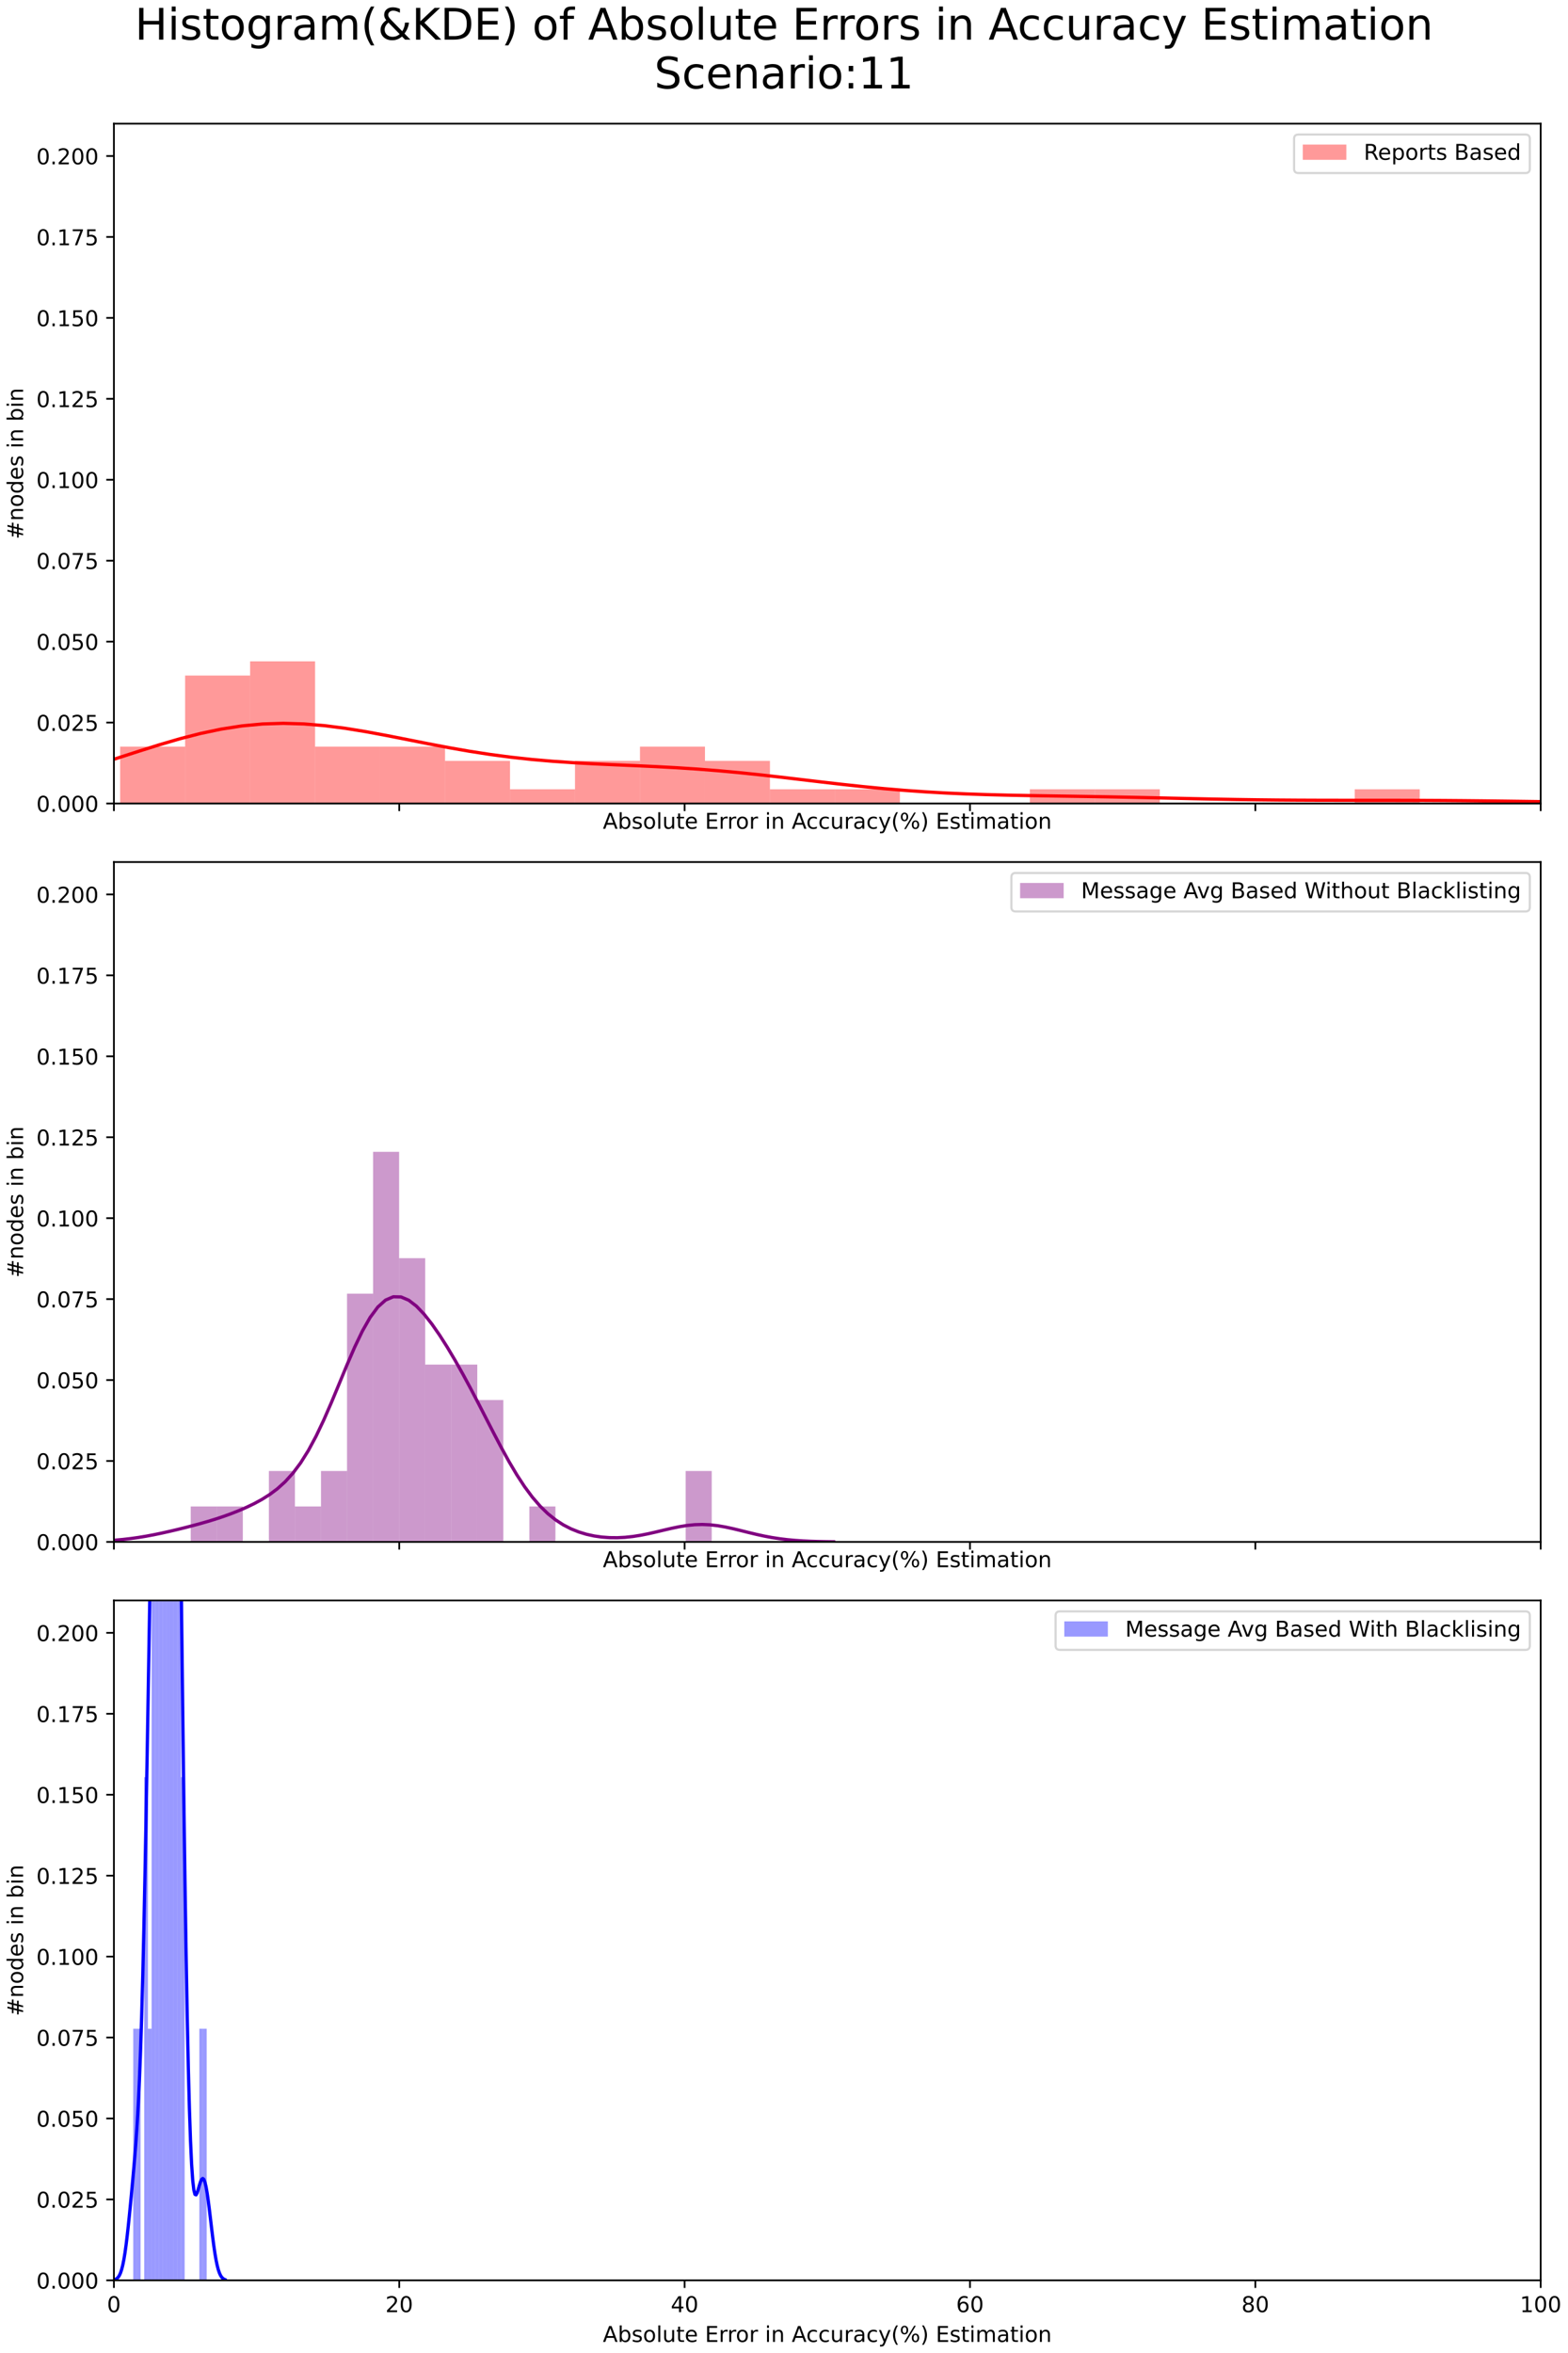 <?xml version="1.0" encoding="utf-8" standalone="no"?>
<!DOCTYPE svg PUBLIC "-//W3C//DTD SVG 1.1//EN"
  "http://www.w3.org/Graphics/SVG/1.1/DTD/svg11.dtd">
<!-- Created with matplotlib (https://matplotlib.org/) -->
<svg height="1080pt" version="1.1" viewBox="0 0 720 1080" width="720pt" xmlns="http://www.w3.org/2000/svg" xmlns:xlink="http://www.w3.org/1999/xlink">
 <defs>
  <style type="text/css">
*{stroke-linecap:butt;stroke-linejoin:round;}
  </style>
 </defs>
 <g id="figure_1">
  <g id="patch_1">
   <path d="M 0 1080 
L 720 1080 
L 720 0 
L 0 0 
z
" style="fill:#ffffff;"/>
  </g>
  <g id="axes_1">
   <g id="patch_2">
    <path d="M 52.306 368.797 
L 707.456 368.797 
L 707.456 56.753 
L 52.306 56.753 
z
" style="fill:#ffffff;"/>
   </g>
   <g id="patch_3">
    <path clip-path="url(#p1aac173d22)" d="M 55.17 368.797 
L 85.007 368.797 
L 85.007 342.696 
L 55.17 342.696 
z
" style="fill:#ff0000;opacity:0.4;"/>
   </g>
   <g id="patch_4">
    <path clip-path="url(#p1aac173d22)" d="M 85.007 368.797 
L 114.845 368.797 
L 114.845 310.069 
L 85.007 310.069 
z
" style="fill:#ff0000;opacity:0.4;"/>
   </g>
   <g id="patch_5">
    <path clip-path="url(#p1aac173d22)" d="M 114.845 368.797 
L 144.682 368.797 
L 144.682 303.543 
L 114.845 303.543 
z
" style="fill:#ff0000;opacity:0.4;"/>
   </g>
   <g id="patch_6">
    <path clip-path="url(#p1aac173d22)" d="M 144.682 368.797 
L 174.519 368.797 
L 174.519 342.696 
L 144.682 342.696 
z
" style="fill:#ff0000;opacity:0.4;"/>
   </g>
   <g id="patch_7">
    <path clip-path="url(#p1aac173d22)" d="M 174.519 368.797 
L 204.356 368.797 
L 204.356 342.696 
L 174.519 342.696 
z
" style="fill:#ff0000;opacity:0.4;"/>
   </g>
   <g id="patch_8">
    <path clip-path="url(#p1aac173d22)" d="M 204.356 368.797 
L 234.193 368.797 
L 234.193 349.221 
L 204.356 349.221 
z
" style="fill:#ff0000;opacity:0.4;"/>
   </g>
   <g id="patch_9">
    <path clip-path="url(#p1aac173d22)" d="M 234.193 368.797 
L 264.03 368.797 
L 264.03 362.272 
L 234.193 362.272 
z
" style="fill:#ff0000;opacity:0.4;"/>
   </g>
   <g id="patch_10">
    <path clip-path="url(#p1aac173d22)" d="M 264.03 368.797 
L 293.868 368.797 
L 293.868 349.221 
L 264.03 349.221 
z
" style="fill:#ff0000;opacity:0.4;"/>
   </g>
   <g id="patch_11">
    <path clip-path="url(#p1aac173d22)" d="M 293.868 368.797 
L 323.705 368.797 
L 323.705 342.696 
L 293.868 342.696 
z
" style="fill:#ff0000;opacity:0.4;"/>
   </g>
   <g id="patch_12">
    <path clip-path="url(#p1aac173d22)" d="M 323.705 368.797 
L 353.542 368.797 
L 353.542 349.221 
L 323.705 349.221 
z
" style="fill:#ff0000;opacity:0.4;"/>
   </g>
   <g id="patch_13">
    <path clip-path="url(#p1aac173d22)" d="M 353.542 368.797 
L 383.379 368.797 
L 383.379 362.272 
L 353.542 362.272 
z
" style="fill:#ff0000;opacity:0.4;"/>
   </g>
   <g id="patch_14">
    <path clip-path="url(#p1aac173d22)" d="M 383.379 368.797 
L 413.216 368.797 
L 413.216 362.272 
L 383.379 362.272 
z
" style="fill:#ff0000;opacity:0.4;"/>
   </g>
   <g id="patch_15">
    <path clip-path="url(#p1aac173d22)" d="M 413.216 368.797 
L 443.053 368.797 
L 443.053 368.797 
L 413.216 368.797 
z
" style="fill:#ff0000;opacity:0.4;"/>
   </g>
   <g id="patch_16">
    <path clip-path="url(#p1aac173d22)" d="M 443.053 368.797 
L 472.891 368.797 
L 472.891 368.797 
L 443.053 368.797 
z
" style="fill:#ff0000;opacity:0.4;"/>
   </g>
   <g id="patch_17">
    <path clip-path="url(#p1aac173d22)" d="M 472.891 368.797 
L 502.728 368.797 
L 502.728 362.272 
L 472.891 362.272 
z
" style="fill:#ff0000;opacity:0.4;"/>
   </g>
   <g id="patch_18">
    <path clip-path="url(#p1aac173d22)" d="M 502.728 368.797 
L 532.565 368.797 
L 532.565 362.272 
L 502.728 362.272 
z
" style="fill:#ff0000;opacity:0.4;"/>
   </g>
   <g id="patch_19">
    <path clip-path="url(#p1aac173d22)" d="M 532.565 368.797 
L 562.402 368.797 
L 562.402 368.797 
L 532.565 368.797 
z
" style="fill:#ff0000;opacity:0.4;"/>
   </g>
   <g id="patch_20">
    <path clip-path="url(#p1aac173d22)" d="M 562.402 368.797 
L 592.239 368.797 
L 592.239 368.797 
L 562.402 368.797 
z
" style="fill:#ff0000;opacity:0.4;"/>
   </g>
   <g id="patch_21">
    <path clip-path="url(#p1aac173d22)" d="M 592.239 368.797 
L 622.077 368.797 
L 622.077 368.797 
L 592.239 368.797 
z
" style="fill:#ff0000;opacity:0.4;"/>
   </g>
   <g id="patch_22">
    <path clip-path="url(#p1aac173d22)" d="M 622.077 368.797 
L 651.914 368.797 
L 651.914 362.272 
L 622.077 362.272 
z
" style="fill:#ff0000;opacity:0.4;"/>
   </g>
   <g id="matplotlib.axis_1">
    <g id="xtick_1">
     <g id="line2d_1">
      <defs>
       <path d="M 0 0 
L 0 3.5 
" id="m59fe57f054" style="stroke:#000000;stroke-width:0.8;"/>
      </defs>
      <g>
       <use style="stroke:#000000;stroke-width:0.8;" x="52.306" xlink:href="#m59fe57f054" y="368.797"/>
      </g>
     </g>
    </g>
    <g id="xtick_2">
     <g id="line2d_2">
      <g>
       <use style="stroke:#000000;stroke-width:0.8;" x="183.336" xlink:href="#m59fe57f054" y="368.797"/>
      </g>
     </g>
    </g>
    <g id="xtick_3">
     <g id="line2d_3">
      <g>
       <use style="stroke:#000000;stroke-width:0.8;" x="314.366" xlink:href="#m59fe57f054" y="368.797"/>
      </g>
     </g>
    </g>
    <g id="xtick_4">
     <g id="line2d_4">
      <g>
       <use style="stroke:#000000;stroke-width:0.8;" x="445.396" xlink:href="#m59fe57f054" y="368.797"/>
      </g>
     </g>
    </g>
    <g id="xtick_5">
     <g id="line2d_5">
      <g>
       <use style="stroke:#000000;stroke-width:0.8;" x="576.426" xlink:href="#m59fe57f054" y="368.797"/>
      </g>
     </g>
    </g>
    <g id="xtick_6">
     <g id="line2d_6">
      <g>
       <use style="stroke:#000000;stroke-width:0.8;" x="707.456" xlink:href="#m59fe57f054" y="368.797"/>
      </g>
     </g>
    </g>
    <g id="text_1">
     <!-- Absolute Error in Accuracy(%) Estimation -->
     <defs>
      <path d="M 34.188 63.188 
L 20.797 26.906 
L 47.609 26.906 
z
M 28.609 72.906 
L 39.797 72.906 
L 67.578 0 
L 57.328 0 
L 50.688 18.703 
L 17.828 18.703 
L 11.188 0 
L 0.781 0 
z
" id="DejaVuSans-65"/>
      <path d="M 48.688 27.297 
Q 48.688 37.203 44.609 42.844 
Q 40.531 48.484 33.406 48.484 
Q 26.266 48.484 22.188 42.844 
Q 18.109 37.203 18.109 27.297 
Q 18.109 17.391 22.188 11.75 
Q 26.266 6.109 33.406 6.109 
Q 40.531 6.109 44.609 11.75 
Q 48.688 17.391 48.688 27.297 
z
M 18.109 46.391 
Q 20.953 51.266 25.266 53.625 
Q 29.594 56 35.594 56 
Q 45.562 56 51.781 48.094 
Q 58.016 40.188 58.016 27.297 
Q 58.016 14.406 51.781 6.484 
Q 45.562 -1.422 35.594 -1.422 
Q 29.594 -1.422 25.266 0.953 
Q 20.953 3.328 18.109 8.203 
L 18.109 0 
L 9.078 0 
L 9.078 75.984 
L 18.109 75.984 
z
" id="DejaVuSans-98"/>
      <path d="M 44.281 53.078 
L 44.281 44.578 
Q 40.484 46.531 36.375 47.5 
Q 32.281 48.484 27.875 48.484 
Q 21.188 48.484 17.844 46.438 
Q 14.5 44.391 14.5 40.281 
Q 14.5 37.156 16.891 35.375 
Q 19.281 33.594 26.516 31.984 
L 29.594 31.297 
Q 39.156 29.25 43.188 25.516 
Q 47.219 21.781 47.219 15.094 
Q 47.219 7.469 41.188 3.016 
Q 35.156 -1.422 24.609 -1.422 
Q 20.219 -1.422 15.453 -0.562 
Q 10.688 0.297 5.422 2 
L 5.422 11.281 
Q 10.406 8.688 15.234 7.391 
Q 20.062 6.109 24.812 6.109 
Q 31.156 6.109 34.562 8.281 
Q 37.984 10.453 37.984 14.406 
Q 37.984 18.062 35.516 20.016 
Q 33.062 21.969 24.703 23.781 
L 21.578 24.516 
Q 13.234 26.266 9.516 29.906 
Q 5.812 33.547 5.812 39.891 
Q 5.812 47.609 11.281 51.797 
Q 16.75 56 26.812 56 
Q 31.781 56 36.172 55.266 
Q 40.578 54.547 44.281 53.078 
z
" id="DejaVuSans-115"/>
      <path d="M 30.609 48.391 
Q 23.391 48.391 19.188 42.75 
Q 14.984 37.109 14.984 27.297 
Q 14.984 17.484 19.156 11.844 
Q 23.344 6.203 30.609 6.203 
Q 37.797 6.203 41.984 11.859 
Q 46.188 17.531 46.188 27.297 
Q 46.188 37.016 41.984 42.703 
Q 37.797 48.391 30.609 48.391 
z
M 30.609 56 
Q 42.328 56 49.016 48.375 
Q 55.719 40.766 55.719 27.297 
Q 55.719 13.875 49.016 6.219 
Q 42.328 -1.422 30.609 -1.422 
Q 18.844 -1.422 12.172 6.219 
Q 5.516 13.875 5.516 27.297 
Q 5.516 40.766 12.172 48.375 
Q 18.844 56 30.609 56 
z
" id="DejaVuSans-111"/>
      <path d="M 9.422 75.984 
L 18.406 75.984 
L 18.406 0 
L 9.422 0 
z
" id="DejaVuSans-108"/>
      <path d="M 8.5 21.578 
L 8.5 54.688 
L 17.484 54.688 
L 17.484 21.922 
Q 17.484 14.156 20.5 10.266 
Q 23.531 6.391 29.594 6.391 
Q 36.859 6.391 41.078 11.031 
Q 45.312 15.672 45.312 23.688 
L 45.312 54.688 
L 54.297 54.688 
L 54.297 0 
L 45.312 0 
L 45.312 8.406 
Q 42.047 3.422 37.719 1 
Q 33.406 -1.422 27.688 -1.422 
Q 18.266 -1.422 13.375 4.438 
Q 8.5 10.297 8.5 21.578 
z
M 31.109 56 
z
" id="DejaVuSans-117"/>
      <path d="M 18.312 70.219 
L 18.312 54.688 
L 36.812 54.688 
L 36.812 47.703 
L 18.312 47.703 
L 18.312 18.016 
Q 18.312 11.328 20.141 9.422 
Q 21.969 7.516 27.594 7.516 
L 36.812 7.516 
L 36.812 0 
L 27.594 0 
Q 17.188 0 13.234 3.875 
Q 9.281 7.766 9.281 18.016 
L 9.281 47.703 
L 2.688 47.703 
L 2.688 54.688 
L 9.281 54.688 
L 9.281 70.219 
z
" id="DejaVuSans-116"/>
      <path d="M 56.203 29.594 
L 56.203 25.203 
L 14.891 25.203 
Q 15.484 15.922 20.484 11.062 
Q 25.484 6.203 34.422 6.203 
Q 39.594 6.203 44.453 7.469 
Q 49.312 8.734 54.109 11.281 
L 54.109 2.781 
Q 49.266 0.734 44.188 -0.344 
Q 39.109 -1.422 33.891 -1.422 
Q 20.797 -1.422 13.156 6.188 
Q 5.516 13.812 5.516 26.812 
Q 5.516 40.234 12.766 48.109 
Q 20.016 56 32.328 56 
Q 43.359 56 49.781 48.891 
Q 56.203 41.797 56.203 29.594 
z
M 47.219 32.234 
Q 47.125 39.594 43.094 43.984 
Q 39.062 48.391 32.422 48.391 
Q 24.906 48.391 20.391 44.141 
Q 15.875 39.891 15.188 32.172 
z
" id="DejaVuSans-101"/>
      <path id="DejaVuSans-32"/>
      <path d="M 9.812 72.906 
L 55.906 72.906 
L 55.906 64.594 
L 19.672 64.594 
L 19.672 43.016 
L 54.391 43.016 
L 54.391 34.719 
L 19.672 34.719 
L 19.672 8.297 
L 56.781 8.297 
L 56.781 0 
L 9.812 0 
z
" id="DejaVuSans-69"/>
      <path d="M 41.109 46.297 
Q 39.594 47.172 37.812 47.578 
Q 36.031 48 33.891 48 
Q 26.266 48 22.188 43.047 
Q 18.109 38.094 18.109 28.812 
L 18.109 0 
L 9.078 0 
L 9.078 54.688 
L 18.109 54.688 
L 18.109 46.188 
Q 20.953 51.172 25.484 53.578 
Q 30.031 56 36.531 56 
Q 37.453 56 38.578 55.875 
Q 39.703 55.766 41.062 55.516 
z
" id="DejaVuSans-114"/>
      <path d="M 9.422 54.688 
L 18.406 54.688 
L 18.406 0 
L 9.422 0 
z
M 9.422 75.984 
L 18.406 75.984 
L 18.406 64.594 
L 9.422 64.594 
z
" id="DejaVuSans-105"/>
      <path d="M 54.891 33.016 
L 54.891 0 
L 45.906 0 
L 45.906 32.719 
Q 45.906 40.484 42.875 44.328 
Q 39.844 48.188 33.797 48.188 
Q 26.516 48.188 22.312 43.547 
Q 18.109 38.922 18.109 30.906 
L 18.109 0 
L 9.078 0 
L 9.078 54.688 
L 18.109 54.688 
L 18.109 46.188 
Q 21.344 51.125 25.703 53.562 
Q 30.078 56 35.797 56 
Q 45.219 56 50.047 50.172 
Q 54.891 44.344 54.891 33.016 
z
" id="DejaVuSans-110"/>
      <path d="M 48.781 52.594 
L 48.781 44.188 
Q 44.969 46.297 41.141 47.344 
Q 37.312 48.391 33.406 48.391 
Q 24.656 48.391 19.812 42.844 
Q 14.984 37.312 14.984 27.297 
Q 14.984 17.281 19.812 11.734 
Q 24.656 6.203 33.406 6.203 
Q 37.312 6.203 41.141 7.25 
Q 44.969 8.297 48.781 10.406 
L 48.781 2.094 
Q 45.016 0.344 40.984 -0.531 
Q 36.969 -1.422 32.422 -1.422 
Q 20.062 -1.422 12.781 6.344 
Q 5.516 14.109 5.516 27.297 
Q 5.516 40.672 12.859 48.328 
Q 20.219 56 33.016 56 
Q 37.156 56 41.109 55.141 
Q 45.062 54.297 48.781 52.594 
z
" id="DejaVuSans-99"/>
      <path d="M 34.281 27.484 
Q 23.391 27.484 19.188 25 
Q 14.984 22.516 14.984 16.5 
Q 14.984 11.719 18.141 8.906 
Q 21.297 6.109 26.703 6.109 
Q 34.188 6.109 38.703 11.406 
Q 43.219 16.703 43.219 25.484 
L 43.219 27.484 
z
M 52.203 31.203 
L 52.203 0 
L 43.219 0 
L 43.219 8.297 
Q 40.141 3.328 35.547 0.953 
Q 30.953 -1.422 24.312 -1.422 
Q 15.922 -1.422 10.953 3.297 
Q 6 8.016 6 15.922 
Q 6 25.141 12.172 29.828 
Q 18.359 34.516 30.609 34.516 
L 43.219 34.516 
L 43.219 35.406 
Q 43.219 41.609 39.141 45 
Q 35.062 48.391 27.688 48.391 
Q 23 48.391 18.547 47.266 
Q 14.109 46.141 10.016 43.891 
L 10.016 52.203 
Q 14.938 54.109 19.578 55.047 
Q 24.219 56 28.609 56 
Q 40.484 56 46.344 49.844 
Q 52.203 43.703 52.203 31.203 
z
" id="DejaVuSans-97"/>
      <path d="M 32.172 -5.078 
Q 28.375 -14.844 24.75 -17.812 
Q 21.141 -20.797 15.094 -20.797 
L 7.906 -20.797 
L 7.906 -13.281 
L 13.188 -13.281 
Q 16.891 -13.281 18.938 -11.516 
Q 21 -9.766 23.484 -3.219 
L 25.094 0.875 
L 2.984 54.688 
L 12.5 54.688 
L 29.594 11.922 
L 46.688 54.688 
L 56.203 54.688 
z
" id="DejaVuSans-121"/>
      <path d="M 31 75.875 
Q 24.469 64.656 21.281 53.656 
Q 18.109 42.672 18.109 31.391 
Q 18.109 20.125 21.312 9.062 
Q 24.516 -2 31 -13.188 
L 23.188 -13.188 
Q 15.875 -1.703 12.234 9.375 
Q 8.594 20.453 8.594 31.391 
Q 8.594 42.281 12.203 53.312 
Q 15.828 64.359 23.188 75.875 
z
" id="DejaVuSans-40"/>
      <path d="M 72.703 32.078 
Q 68.453 32.078 66.031 28.469 
Q 63.625 24.859 63.625 18.406 
Q 63.625 12.062 66.031 8.422 
Q 68.453 4.781 72.703 4.781 
Q 76.859 4.781 79.266 8.422 
Q 81.688 12.062 81.688 18.406 
Q 81.688 24.812 79.266 28.438 
Q 76.859 32.078 72.703 32.078 
z
M 72.703 38.281 
Q 80.422 38.281 84.953 32.906 
Q 89.5 27.547 89.5 18.406 
Q 89.5 9.281 84.938 3.922 
Q 80.375 -1.422 72.703 -1.422 
Q 64.891 -1.422 60.344 3.922 
Q 55.812 9.281 55.812 18.406 
Q 55.812 27.594 60.375 32.938 
Q 64.938 38.281 72.703 38.281 
z
M 22.312 68.016 
Q 18.109 68.016 15.688 64.375 
Q 13.281 60.75 13.281 54.391 
Q 13.281 47.953 15.672 44.328 
Q 18.062 40.719 22.312 40.719 
Q 26.562 40.719 28.969 44.328 
Q 31.391 47.953 31.391 54.391 
Q 31.391 60.688 28.953 64.344 
Q 26.516 68.016 22.312 68.016 
z
M 66.406 74.219 
L 74.219 74.219 
L 28.609 -1.422 
L 20.797 -1.422 
z
M 22.312 74.219 
Q 30.031 74.219 34.609 68.875 
Q 39.203 63.531 39.203 54.391 
Q 39.203 45.172 34.641 39.844 
Q 30.078 34.516 22.312 34.516 
Q 14.547 34.516 10.031 39.859 
Q 5.516 45.219 5.516 54.391 
Q 5.516 63.484 10.047 68.844 
Q 14.594 74.219 22.312 74.219 
z
" id="DejaVuSans-37"/>
      <path d="M 8.016 75.875 
L 15.828 75.875 
Q 23.141 64.359 26.781 53.312 
Q 30.422 42.281 30.422 31.391 
Q 30.422 20.453 26.781 9.375 
Q 23.141 -1.703 15.828 -13.188 
L 8.016 -13.188 
Q 14.5 -2 17.703 9.062 
Q 20.906 20.125 20.906 31.391 
Q 20.906 42.672 17.703 53.656 
Q 14.5 64.656 8.016 75.875 
z
" id="DejaVuSans-41"/>
      <path d="M 52 44.188 
Q 55.375 50.25 60.062 53.125 
Q 64.75 56 71.094 56 
Q 79.641 56 84.281 50.016 
Q 88.922 44.047 88.922 33.016 
L 88.922 0 
L 79.891 0 
L 79.891 32.719 
Q 79.891 40.578 77.094 44.375 
Q 74.312 48.188 68.609 48.188 
Q 61.625 48.188 57.562 43.547 
Q 53.516 38.922 53.516 30.906 
L 53.516 0 
L 44.484 0 
L 44.484 32.719 
Q 44.484 40.625 41.703 44.406 
Q 38.922 48.188 33.109 48.188 
Q 26.219 48.188 22.156 43.531 
Q 18.109 38.875 18.109 30.906 
L 18.109 0 
L 9.078 0 
L 9.078 54.688 
L 18.109 54.688 
L 18.109 46.188 
Q 21.188 51.219 25.484 53.609 
Q 29.781 56 35.688 56 
Q 41.656 56 45.828 52.969 
Q 50 49.953 52 44.188 
z
" id="DejaVuSans-109"/>
     </defs>
     <g transform="translate(276.823 380.396)scale(0.1 -0.1)">
      <use xlink:href="#DejaVuSans-65"/>
      <use x="68.408" xlink:href="#DejaVuSans-98"/>
      <use x="131.885" xlink:href="#DejaVuSans-115"/>
      <use x="183.984" xlink:href="#DejaVuSans-111"/>
      <use x="245.166" xlink:href="#DejaVuSans-108"/>
      <use x="272.949" xlink:href="#DejaVuSans-117"/>
      <use x="336.328" xlink:href="#DejaVuSans-116"/>
      <use x="375.537" xlink:href="#DejaVuSans-101"/>
      <use x="437.061" xlink:href="#DejaVuSans-32"/>
      <use x="468.848" xlink:href="#DejaVuSans-69"/>
      <use x="532.031" xlink:href="#DejaVuSans-114"/>
      <use x="571.395" xlink:href="#DejaVuSans-114"/>
      <use x="610.258" xlink:href="#DejaVuSans-111"/>
      <use x="671.439" xlink:href="#DejaVuSans-114"/>
      <use x="712.553" xlink:href="#DejaVuSans-32"/>
      <use x="744.34" xlink:href="#DejaVuSans-105"/>
      <use x="772.123" xlink:href="#DejaVuSans-110"/>
      <use x="835.502" xlink:href="#DejaVuSans-32"/>
      <use x="867.289" xlink:href="#DejaVuSans-65"/>
      <use x="933.947" xlink:href="#DejaVuSans-99"/>
      <use x="988.928" xlink:href="#DejaVuSans-99"/>
      <use x="1043.908" xlink:href="#DejaVuSans-117"/>
      <use x="1107.287" xlink:href="#DejaVuSans-114"/>
      <use x="1148.4" xlink:href="#DejaVuSans-97"/>
      <use x="1209.68" xlink:href="#DejaVuSans-99"/>
      <use x="1264.66" xlink:href="#DejaVuSans-121"/>
      <use x="1323.84" xlink:href="#DejaVuSans-40"/>
      <use x="1362.854" xlink:href="#DejaVuSans-37"/>
      <use x="1457.873" xlink:href="#DejaVuSans-41"/>
      <use x="1496.887" xlink:href="#DejaVuSans-32"/>
      <use x="1528.674" xlink:href="#DejaVuSans-69"/>
      <use x="1591.857" xlink:href="#DejaVuSans-115"/>
      <use x="1643.957" xlink:href="#DejaVuSans-116"/>
      <use x="1683.166" xlink:href="#DejaVuSans-105"/>
      <use x="1710.949" xlink:href="#DejaVuSans-109"/>
      <use x="1808.361" xlink:href="#DejaVuSans-97"/>
      <use x="1869.641" xlink:href="#DejaVuSans-116"/>
      <use x="1908.85" xlink:href="#DejaVuSans-105"/>
      <use x="1936.633" xlink:href="#DejaVuSans-111"/>
      <use x="1997.814" xlink:href="#DejaVuSans-110"/>
     </g>
    </g>
   </g>
   <g id="matplotlib.axis_2">
    <g id="ytick_1">
     <g id="line2d_7">
      <defs>
       <path d="M 0 0 
L -3.5 0 
" id="madf375530b" style="stroke:#000000;stroke-width:0.8;"/>
      </defs>
      <g>
       <use style="stroke:#000000;stroke-width:0.8;" x="52.306" xlink:href="#madf375530b" y="368.797"/>
      </g>
     </g>
     <g id="text_2">
      <!-- 0.000 -->
      <defs>
       <path d="M 31.781 66.406 
Q 24.172 66.406 20.328 58.906 
Q 16.5 51.422 16.5 36.375 
Q 16.5 21.391 20.328 13.891 
Q 24.172 6.391 31.781 6.391 
Q 39.453 6.391 43.281 13.891 
Q 47.125 21.391 47.125 36.375 
Q 47.125 51.422 43.281 58.906 
Q 39.453 66.406 31.781 66.406 
z
M 31.781 74.219 
Q 44.047 74.219 50.516 64.516 
Q 56.984 54.828 56.984 36.375 
Q 56.984 17.969 50.516 8.266 
Q 44.047 -1.422 31.781 -1.422 
Q 19.531 -1.422 13.062 8.266 
Q 6.594 17.969 6.594 36.375 
Q 6.594 54.828 13.062 64.516 
Q 19.531 74.219 31.781 74.219 
z
" id="DejaVuSans-48"/>
       <path d="M 10.688 12.406 
L 21 12.406 
L 21 0 
L 10.688 0 
z
" id="DejaVuSans-46"/>
      </defs>
      <g transform="translate(16.678 372.597)scale(0.1 -0.1)">
       <use xlink:href="#DejaVuSans-48"/>
       <use x="63.623" xlink:href="#DejaVuSans-46"/>
       <use x="95.41" xlink:href="#DejaVuSans-48"/>
       <use x="159.033" xlink:href="#DejaVuSans-48"/>
       <use x="222.656" xlink:href="#DejaVuSans-48"/>
      </g>
     </g>
    </g>
    <g id="ytick_2">
     <g id="line2d_8">
      <g>
       <use style="stroke:#000000;stroke-width:0.8;" x="52.306" xlink:href="#madf375530b" y="331.649"/>
      </g>
     </g>
     <g id="text_3">
      <!-- 0.025 -->
      <defs>
       <path d="M 19.188 8.297 
L 53.609 8.297 
L 53.609 0 
L 7.328 0 
L 7.328 8.297 
Q 12.938 14.109 22.625 23.891 
Q 32.328 33.688 34.812 36.531 
Q 39.547 41.844 41.422 45.531 
Q 43.312 49.219 43.312 52.781 
Q 43.312 58.594 39.234 62.25 
Q 35.156 65.922 28.609 65.922 
Q 23.969 65.922 18.812 64.312 
Q 13.672 62.703 7.812 59.422 
L 7.812 69.391 
Q 13.766 71.781 18.938 73 
Q 24.125 74.219 28.422 74.219 
Q 39.75 74.219 46.484 68.547 
Q 53.219 62.891 53.219 53.422 
Q 53.219 48.922 51.531 44.891 
Q 49.859 40.875 45.406 35.406 
Q 44.188 33.984 37.641 27.219 
Q 31.109 20.453 19.188 8.297 
z
" id="DejaVuSans-50"/>
       <path d="M 10.797 72.906 
L 49.516 72.906 
L 49.516 64.594 
L 19.828 64.594 
L 19.828 46.734 
Q 21.969 47.469 24.109 47.828 
Q 26.266 48.188 28.422 48.188 
Q 40.625 48.188 47.75 41.5 
Q 54.891 34.812 54.891 23.391 
Q 54.891 11.625 47.562 5.094 
Q 40.234 -1.422 26.906 -1.422 
Q 22.312 -1.422 17.547 -0.641 
Q 12.797 0.141 7.719 1.703 
L 7.719 11.625 
Q 12.109 9.234 16.797 8.062 
Q 21.484 6.891 26.703 6.891 
Q 35.156 6.891 40.078 11.328 
Q 45.016 15.766 45.016 23.391 
Q 45.016 31 40.078 35.438 
Q 35.156 39.891 26.703 39.891 
Q 22.75 39.891 18.812 39.016 
Q 14.891 38.141 10.797 36.281 
z
" id="DejaVuSans-53"/>
      </defs>
      <g transform="translate(16.678 335.449)scale(0.1 -0.1)">
       <use xlink:href="#DejaVuSans-48"/>
       <use x="63.623" xlink:href="#DejaVuSans-46"/>
       <use x="95.41" xlink:href="#DejaVuSans-48"/>
       <use x="159.033" xlink:href="#DejaVuSans-50"/>
       <use x="222.656" xlink:href="#DejaVuSans-53"/>
      </g>
     </g>
    </g>
    <g id="ytick_3">
     <g id="line2d_9">
      <g>
       <use style="stroke:#000000;stroke-width:0.8;" x="52.306" xlink:href="#madf375530b" y="294.501"/>
      </g>
     </g>
     <g id="text_4">
      <!-- 0.050 -->
      <g transform="translate(16.678 298.3)scale(0.1 -0.1)">
       <use xlink:href="#DejaVuSans-48"/>
       <use x="63.623" xlink:href="#DejaVuSans-46"/>
       <use x="95.41" xlink:href="#DejaVuSans-48"/>
       <use x="159.033" xlink:href="#DejaVuSans-53"/>
       <use x="222.656" xlink:href="#DejaVuSans-48"/>
      </g>
     </g>
    </g>
    <g id="ytick_4">
     <g id="line2d_10">
      <g>
       <use style="stroke:#000000;stroke-width:0.8;" x="52.306" xlink:href="#madf375530b" y="257.353"/>
      </g>
     </g>
     <g id="text_5">
      <!-- 0.075 -->
      <defs>
       <path d="M 8.203 72.906 
L 55.078 72.906 
L 55.078 68.703 
L 28.609 0 
L 18.312 0 
L 43.219 64.594 
L 8.203 64.594 
z
" id="DejaVuSans-55"/>
      </defs>
      <g transform="translate(16.678 261.152)scale(0.1 -0.1)">
       <use xlink:href="#DejaVuSans-48"/>
       <use x="63.623" xlink:href="#DejaVuSans-46"/>
       <use x="95.41" xlink:href="#DejaVuSans-48"/>
       <use x="159.033" xlink:href="#DejaVuSans-55"/>
       <use x="222.656" xlink:href="#DejaVuSans-53"/>
      </g>
     </g>
    </g>
    <g id="ytick_5">
     <g id="line2d_11">
      <g>
       <use style="stroke:#000000;stroke-width:0.8;" x="52.306" xlink:href="#madf375530b" y="220.205"/>
      </g>
     </g>
     <g id="text_6">
      <!-- 0.100 -->
      <defs>
       <path d="M 12.406 8.297 
L 28.516 8.297 
L 28.516 63.922 
L 10.984 60.406 
L 10.984 69.391 
L 28.422 72.906 
L 38.281 72.906 
L 38.281 8.297 
L 54.391 8.297 
L 54.391 0 
L 12.406 0 
z
" id="DejaVuSans-49"/>
      </defs>
      <g transform="translate(16.678 224.004)scale(0.1 -0.1)">
       <use xlink:href="#DejaVuSans-48"/>
       <use x="63.623" xlink:href="#DejaVuSans-46"/>
       <use x="95.41" xlink:href="#DejaVuSans-49"/>
       <use x="159.033" xlink:href="#DejaVuSans-48"/>
       <use x="222.656" xlink:href="#DejaVuSans-48"/>
      </g>
     </g>
    </g>
    <g id="ytick_6">
     <g id="line2d_12">
      <g>
       <use style="stroke:#000000;stroke-width:0.8;" x="52.306" xlink:href="#madf375530b" y="183.057"/>
      </g>
     </g>
     <g id="text_7">
      <!-- 0.125 -->
      <g transform="translate(16.678 186.856)scale(0.1 -0.1)">
       <use xlink:href="#DejaVuSans-48"/>
       <use x="63.623" xlink:href="#DejaVuSans-46"/>
       <use x="95.41" xlink:href="#DejaVuSans-49"/>
       <use x="159.033" xlink:href="#DejaVuSans-50"/>
       <use x="222.656" xlink:href="#DejaVuSans-53"/>
      </g>
     </g>
    </g>
    <g id="ytick_7">
     <g id="line2d_13">
      <g>
       <use style="stroke:#000000;stroke-width:0.8;" x="52.306" xlink:href="#madf375530b" y="145.909"/>
      </g>
     </g>
     <g id="text_8">
      <!-- 0.150 -->
      <g transform="translate(16.678 149.708)scale(0.1 -0.1)">
       <use xlink:href="#DejaVuSans-48"/>
       <use x="63.623" xlink:href="#DejaVuSans-46"/>
       <use x="95.41" xlink:href="#DejaVuSans-49"/>
       <use x="159.033" xlink:href="#DejaVuSans-53"/>
       <use x="222.656" xlink:href="#DejaVuSans-48"/>
      </g>
     </g>
    </g>
    <g id="ytick_8">
     <g id="line2d_14">
      <g>
       <use style="stroke:#000000;stroke-width:0.8;" x="52.306" xlink:href="#madf375530b" y="108.76"/>
      </g>
     </g>
     <g id="text_9">
      <!-- 0.175 -->
      <g transform="translate(16.678 112.56)scale(0.1 -0.1)">
       <use xlink:href="#DejaVuSans-48"/>
       <use x="63.623" xlink:href="#DejaVuSans-46"/>
       <use x="95.41" xlink:href="#DejaVuSans-49"/>
       <use x="159.033" xlink:href="#DejaVuSans-55"/>
       <use x="222.656" xlink:href="#DejaVuSans-53"/>
      </g>
     </g>
    </g>
    <g id="ytick_9">
     <g id="line2d_15">
      <g>
       <use style="stroke:#000000;stroke-width:0.8;" x="52.306" xlink:href="#madf375530b" y="71.612"/>
      </g>
     </g>
     <g id="text_10">
      <!-- 0.200 -->
      <g transform="translate(16.678 75.412)scale(0.1 -0.1)">
       <use xlink:href="#DejaVuSans-48"/>
       <use x="63.623" xlink:href="#DejaVuSans-46"/>
       <use x="95.41" xlink:href="#DejaVuSans-50"/>
       <use x="159.033" xlink:href="#DejaVuSans-48"/>
       <use x="222.656" xlink:href="#DejaVuSans-48"/>
      </g>
     </g>
    </g>
    <g id="text_11">
     <!-- #nodes in bin -->
     <defs>
      <path d="M 51.125 44 
L 36.922 44 
L 32.812 27.688 
L 47.125 27.688 
z
M 43.797 71.781 
L 38.719 51.516 
L 52.984 51.516 
L 58.109 71.781 
L 65.922 71.781 
L 60.891 51.516 
L 76.125 51.516 
L 76.125 44 
L 58.984 44 
L 54.984 27.688 
L 70.516 27.688 
L 70.516 20.219 
L 53.078 20.219 
L 48 0 
L 40.188 0 
L 45.219 20.219 
L 30.906 20.219 
L 25.875 0 
L 18.016 0 
L 23.094 20.219 
L 7.719 20.219 
L 7.719 27.688 
L 24.906 27.688 
L 29 44 
L 13.281 44 
L 13.281 51.516 
L 30.906 51.516 
L 35.891 71.781 
z
" id="DejaVuSans-35"/>
      <path d="M 45.406 46.391 
L 45.406 75.984 
L 54.391 75.984 
L 54.391 0 
L 45.406 0 
L 45.406 8.203 
Q 42.578 3.328 38.25 0.953 
Q 33.938 -1.422 27.875 -1.422 
Q 17.969 -1.422 11.734 6.484 
Q 5.516 14.406 5.516 27.297 
Q 5.516 40.188 11.734 48.094 
Q 17.969 56 27.875 56 
Q 33.938 56 38.25 53.625 
Q 42.578 51.266 45.406 46.391 
z
M 14.797 27.297 
Q 14.797 17.391 18.875 11.75 
Q 22.953 6.109 30.078 6.109 
Q 37.203 6.109 41.297 11.75 
Q 45.406 17.391 45.406 27.297 
Q 45.406 37.203 41.297 42.844 
Q 37.203 48.484 30.078 48.484 
Q 22.953 48.484 18.875 42.844 
Q 14.797 37.203 14.797 27.297 
z
" id="DejaVuSans-100"/>
     </defs>
     <g transform="translate(10.599 247.517)rotate(-90)scale(0.1 -0.1)">
      <use xlink:href="#DejaVuSans-35"/>
      <use x="83.789" xlink:href="#DejaVuSans-110"/>
      <use x="147.168" xlink:href="#DejaVuSans-111"/>
      <use x="208.35" xlink:href="#DejaVuSans-100"/>
      <use x="271.826" xlink:href="#DejaVuSans-101"/>
      <use x="333.35" xlink:href="#DejaVuSans-115"/>
      <use x="385.449" xlink:href="#DejaVuSans-32"/>
      <use x="417.236" xlink:href="#DejaVuSans-105"/>
      <use x="445.02" xlink:href="#DejaVuSans-110"/>
      <use x="508.398" xlink:href="#DejaVuSans-32"/>
      <use x="540.186" xlink:href="#DejaVuSans-98"/>
      <use x="603.662" xlink:href="#DejaVuSans-105"/>
      <use x="631.445" xlink:href="#DejaVuSans-110"/>
     </g>
    </g>
   </g>
   <g id="line2d_16">
    <path clip-path="url(#p1aac173d22)" d="M -1 362.39 
L 6.452 361.008 
L 15.962 358.928 
L 25.471 356.539 
L 34.98 353.872 
L 44.49 350.983 
L 53.999 347.951 
L 63.508 344.881 
L 73.018 341.892 
L 82.527 339.112 
L 92.036 336.666 
L 101.545 334.663 
L 111.055 333.19 
L 120.564 332.299 
L 130.073 332.003 
L 139.583 332.28 
L 149.092 333.072 
L 158.601 334.294 
L 168.111 335.843 
L 177.62 337.61 
L 187.129 339.485 
L 196.638 341.368 
L 206.148 343.173 
L 215.657 344.834 
L 225.166 346.304 
L 234.676 347.557 
L 244.185 348.589 
L 253.694 349.413 
L 263.204 350.062 
L 272.713 350.578 
L 282.222 351.014 
L 291.731 351.426 
L 301.241 351.867 
L 310.75 352.383 
L 320.259 353.006 
L 329.769 353.753 
L 339.278 354.627 
L 348.787 355.614 
L 358.297 356.685 
L 367.806 357.805 
L 377.315 358.932 
L 386.825 360.026 
L 396.334 361.049 
L 405.843 361.972 
L 415.352 362.774 
L 424.862 363.446 
L 434.371 363.989 
L 443.88 364.411 
L 453.39 364.731 
L 462.899 364.971 
L 472.408 365.156 
L 481.918 365.31 
L 491.427 365.454 
L 500.936 365.605 
L 510.445 365.772 
L 519.955 365.959 
L 529.464 366.163 
L 538.973 366.377 
L 548.483 366.588 
L 557.992 366.786 
L 567.501 366.959 
L 577.011 367.1 
L 586.52 367.204 
L 596.029 367.273 
L 605.538 367.311 
L 615.048 367.327 
L 624.557 367.331 
L 634.066 367.333 
L 643.576 367.346 
L 653.085 367.375 
L 662.594 367.427 
L 672.104 367.504 
L 681.613 367.603 
L 691.122 367.72 
L 700.632 367.849 
L 710.141 367.984 
L 719.65 368.118 
L 721 368.136 
" style="fill:none;stroke:#ff0000;stroke-linecap:square;stroke-width:1.5;"/>
   </g>
   <g id="patch_23">
    <path d="M 52.306 368.797 
L 52.306 56.753 
" style="fill:none;stroke:#000000;stroke-linecap:square;stroke-linejoin:miter;stroke-width:0.8;"/>
   </g>
   <g id="patch_24">
    <path d="M 707.456 368.797 
L 707.456 56.753 
" style="fill:none;stroke:#000000;stroke-linecap:square;stroke-linejoin:miter;stroke-width:0.8;"/>
   </g>
   <g id="patch_25">
    <path d="M 52.306 368.797 
L 707.456 368.797 
" style="fill:none;stroke:#000000;stroke-linecap:square;stroke-linejoin:miter;stroke-width:0.8;"/>
   </g>
   <g id="patch_26">
    <path d="M 52.306 56.753 
L 707.456 56.753 
" style="fill:none;stroke:#000000;stroke-linecap:square;stroke-linejoin:miter;stroke-width:0.8;"/>
   </g>
   <g id="legend_1">
    <g id="patch_27">
     <path d="M 596.219 79.431 
L 700.456 79.431 
Q 702.456 79.431 702.456 77.431 
L 702.456 63.753 
Q 702.456 61.753 700.456 61.753 
L 596.219 61.753 
Q 594.219 61.753 594.219 63.753 
L 594.219 77.431 
Q 594.219 79.431 596.219 79.431 
z
" style="fill:#ffffff;opacity:0.8;stroke:#cccccc;stroke-linejoin:miter;"/>
    </g>
    <g id="patch_28">
     <path d="M 598.219 73.352 
L 618.219 73.352 
L 618.219 66.352 
L 598.219 66.352 
z
" style="fill:#ff0000;opacity:0.4;"/>
    </g>
    <g id="text_12">
     <!-- Reports Based -->
     <defs>
      <path d="M 44.391 34.188 
Q 47.562 33.109 50.562 29.594 
Q 53.562 26.078 56.594 19.922 
L 66.609 0 
L 56 0 
L 46.688 18.703 
Q 43.062 26.031 39.672 28.422 
Q 36.281 30.812 30.422 30.812 
L 19.672 30.812 
L 19.672 0 
L 9.812 0 
L 9.812 72.906 
L 32.078 72.906 
Q 44.578 72.906 50.734 67.672 
Q 56.891 62.453 56.891 51.906 
Q 56.891 45.016 53.688 40.469 
Q 50.484 35.938 44.391 34.188 
z
M 19.672 64.797 
L 19.672 38.922 
L 32.078 38.922 
Q 39.203 38.922 42.844 42.219 
Q 46.484 45.516 46.484 51.906 
Q 46.484 58.297 42.844 61.547 
Q 39.203 64.797 32.078 64.797 
z
" id="DejaVuSans-82"/>
      <path d="M 18.109 8.203 
L 18.109 -20.797 
L 9.078 -20.797 
L 9.078 54.688 
L 18.109 54.688 
L 18.109 46.391 
Q 20.953 51.266 25.266 53.625 
Q 29.594 56 35.594 56 
Q 45.562 56 51.781 48.094 
Q 58.016 40.188 58.016 27.297 
Q 58.016 14.406 51.781 6.484 
Q 45.562 -1.422 35.594 -1.422 
Q 29.594 -1.422 25.266 0.953 
Q 20.953 3.328 18.109 8.203 
z
M 48.688 27.297 
Q 48.688 37.203 44.609 42.844 
Q 40.531 48.484 33.406 48.484 
Q 26.266 48.484 22.188 42.844 
Q 18.109 37.203 18.109 27.297 
Q 18.109 17.391 22.188 11.75 
Q 26.266 6.109 33.406 6.109 
Q 40.531 6.109 44.609 11.75 
Q 48.688 17.391 48.688 27.297 
z
" id="DejaVuSans-112"/>
      <path d="M 19.672 34.812 
L 19.672 8.109 
L 35.5 8.109 
Q 43.453 8.109 47.281 11.406 
Q 51.125 14.703 51.125 21.484 
Q 51.125 28.328 47.281 31.562 
Q 43.453 34.812 35.5 34.812 
z
M 19.672 64.797 
L 19.672 42.828 
L 34.281 42.828 
Q 41.5 42.828 45.031 45.531 
Q 48.578 48.25 48.578 53.812 
Q 48.578 59.328 45.031 62.062 
Q 41.5 64.797 34.281 64.797 
z
M 9.812 72.906 
L 35.016 72.906 
Q 46.297 72.906 52.391 68.219 
Q 58.5 63.531 58.5 54.891 
Q 58.5 48.188 55.375 44.234 
Q 52.25 40.281 46.188 39.312 
Q 53.469 37.75 57.5 32.781 
Q 61.531 27.828 61.531 20.406 
Q 61.531 10.641 54.891 5.312 
Q 48.25 0 35.984 0 
L 9.812 0 
z
" id="DejaVuSans-66"/>
     </defs>
     <g transform="translate(626.219 73.352)scale(0.1 -0.1)">
      <use xlink:href="#DejaVuSans-82"/>
      <use x="64.982" xlink:href="#DejaVuSans-101"/>
      <use x="126.506" xlink:href="#DejaVuSans-112"/>
      <use x="189.982" xlink:href="#DejaVuSans-111"/>
      <use x="251.164" xlink:href="#DejaVuSans-114"/>
      <use x="292.277" xlink:href="#DejaVuSans-116"/>
      <use x="331.486" xlink:href="#DejaVuSans-115"/>
      <use x="383.586" xlink:href="#DejaVuSans-32"/>
      <use x="415.373" xlink:href="#DejaVuSans-66"/>
      <use x="483.977" xlink:href="#DejaVuSans-97"/>
      <use x="545.256" xlink:href="#DejaVuSans-115"/>
      <use x="597.355" xlink:href="#DejaVuSans-101"/>
      <use x="658.879" xlink:href="#DejaVuSans-100"/>
     </g>
    </g>
   </g>
  </g>
  <g id="axes_2">
   <g id="patch_29">
    <path d="M 52.306 707.72 
L 707.456 707.72 
L 707.456 395.676 
L 52.306 395.676 
z
" style="fill:#ffffff;"/>
   </g>
   <g id="patch_30">
    <path clip-path="url(#p788cff5323)" d="M 87.584 707.72 
L 99.545 707.72 
L 99.545 691.443 
L 87.584 691.443 
z
" style="fill:#800080;opacity:0.4;"/>
   </g>
   <g id="patch_31">
    <path clip-path="url(#p788cff5323)" d="M 99.545 707.72 
L 111.506 707.72 
L 111.506 691.443 
L 99.545 691.443 
z
" style="fill:#800080;opacity:0.4;"/>
   </g>
   <g id="patch_32">
    <path clip-path="url(#p788cff5323)" d="M 111.506 707.72 
L 123.468 707.72 
L 123.468 707.72 
L 111.506 707.72 
z
" style="fill:#800080;opacity:0.4;"/>
   </g>
   <g id="patch_33">
    <path clip-path="url(#p788cff5323)" d="M 123.468 707.72 
L 135.429 707.72 
L 135.429 675.166 
L 123.468 675.166 
z
" style="fill:#800080;opacity:0.4;"/>
   </g>
   <g id="patch_34">
    <path clip-path="url(#p788cff5323)" d="M 135.429 707.72 
L 147.391 707.72 
L 147.391 691.443 
L 135.429 691.443 
z
" style="fill:#800080;opacity:0.4;"/>
   </g>
   <g id="patch_35">
    <path clip-path="url(#p788cff5323)" d="M 147.391 707.72 
L 159.352 707.72 
L 159.352 675.166 
L 147.391 675.166 
z
" style="fill:#800080;opacity:0.4;"/>
   </g>
   <g id="patch_36">
    <path clip-path="url(#p788cff5323)" d="M 159.352 707.72 
L 171.313 707.72 
L 171.313 593.778 
L 159.352 593.778 
z
" style="fill:#800080;opacity:0.4;"/>
   </g>
   <g id="patch_37">
    <path clip-path="url(#p788cff5323)" d="M 171.313 707.72 
L 183.275 707.72 
L 183.275 528.669 
L 171.313 528.669 
z
" style="fill:#800080;opacity:0.4;"/>
   </g>
   <g id="patch_38">
    <path clip-path="url(#p788cff5323)" d="M 183.275 707.72 
L 195.236 707.72 
L 195.236 577.501 
L 183.275 577.501 
z
" style="fill:#800080;opacity:0.4;"/>
   </g>
   <g id="patch_39">
    <path clip-path="url(#p788cff5323)" d="M 195.236 707.72 
L 207.198 707.72 
L 207.198 626.333 
L 195.236 626.333 
z
" style="fill:#800080;opacity:0.4;"/>
   </g>
   <g id="patch_40">
    <path clip-path="url(#p788cff5323)" d="M 207.198 707.72 
L 219.159 707.72 
L 219.159 626.333 
L 207.198 626.333 
z
" style="fill:#800080;opacity:0.4;"/>
   </g>
   <g id="patch_41">
    <path clip-path="url(#p788cff5323)" d="M 219.159 707.72 
L 231.12 707.72 
L 231.12 642.611 
L 219.159 642.611 
z
" style="fill:#800080;opacity:0.4;"/>
   </g>
   <g id="patch_42">
    <path clip-path="url(#p788cff5323)" d="M 231.12 707.72 
L 243.082 707.72 
L 243.082 707.72 
L 231.12 707.72 
z
" style="fill:#800080;opacity:0.4;"/>
   </g>
   <g id="patch_43">
    <path clip-path="url(#p788cff5323)" d="M 243.082 707.72 
L 255.043 707.72 
L 255.043 691.443 
L 243.082 691.443 
z
" style="fill:#800080;opacity:0.4;"/>
   </g>
   <g id="patch_44">
    <path clip-path="url(#p788cff5323)" d="M 255.043 707.72 
L 267.005 707.72 
L 267.005 707.72 
L 255.043 707.72 
z
" style="fill:#800080;opacity:0.4;"/>
   </g>
   <g id="patch_45">
    <path clip-path="url(#p788cff5323)" d="M 267.005 707.72 
L 278.966 707.72 
L 278.966 707.72 
L 267.005 707.72 
z
" style="fill:#800080;opacity:0.4;"/>
   </g>
   <g id="patch_46">
    <path clip-path="url(#p788cff5323)" d="M 278.966 707.72 
L 290.927 707.72 
L 290.927 707.72 
L 278.966 707.72 
z
" style="fill:#800080;opacity:0.4;"/>
   </g>
   <g id="patch_47">
    <path clip-path="url(#p788cff5323)" d="M 290.927 707.72 
L 302.889 707.72 
L 302.889 707.72 
L 290.927 707.72 
z
" style="fill:#800080;opacity:0.4;"/>
   </g>
   <g id="patch_48">
    <path clip-path="url(#p788cff5323)" d="M 302.889 707.72 
L 314.85 707.72 
L 314.85 707.72 
L 302.889 707.72 
z
" style="fill:#800080;opacity:0.4;"/>
   </g>
   <g id="patch_49">
    <path clip-path="url(#p788cff5323)" d="M 314.85 707.72 
L 326.812 707.72 
L 326.812 675.166 
L 314.85 675.166 
z
" style="fill:#800080;opacity:0.4;"/>
   </g>
   <g id="matplotlib.axis_3">
    <g id="xtick_7">
     <g id="line2d_17">
      <g>
       <use style="stroke:#000000;stroke-width:0.8;" x="52.306" xlink:href="#m59fe57f054" y="707.72"/>
      </g>
     </g>
    </g>
    <g id="xtick_8">
     <g id="line2d_18">
      <g>
       <use style="stroke:#000000;stroke-width:0.8;" x="183.336" xlink:href="#m59fe57f054" y="707.72"/>
      </g>
     </g>
    </g>
    <g id="xtick_9">
     <g id="line2d_19">
      <g>
       <use style="stroke:#000000;stroke-width:0.8;" x="314.366" xlink:href="#m59fe57f054" y="707.72"/>
      </g>
     </g>
    </g>
    <g id="xtick_10">
     <g id="line2d_20">
      <g>
       <use style="stroke:#000000;stroke-width:0.8;" x="445.396" xlink:href="#m59fe57f054" y="707.72"/>
      </g>
     </g>
    </g>
    <g id="xtick_11">
     <g id="line2d_21">
      <g>
       <use style="stroke:#000000;stroke-width:0.8;" x="576.426" xlink:href="#m59fe57f054" y="707.72"/>
      </g>
     </g>
    </g>
    <g id="xtick_12">
     <g id="line2d_22">
      <g>
       <use style="stroke:#000000;stroke-width:0.8;" x="707.456" xlink:href="#m59fe57f054" y="707.72"/>
      </g>
     </g>
    </g>
    <g id="text_13">
     <!-- Absolute Error in Accuracy(%) Estimation -->
     <g transform="translate(276.823 719.319)scale(0.1 -0.1)">
      <use xlink:href="#DejaVuSans-65"/>
      <use x="68.408" xlink:href="#DejaVuSans-98"/>
      <use x="131.885" xlink:href="#DejaVuSans-115"/>
      <use x="183.984" xlink:href="#DejaVuSans-111"/>
      <use x="245.166" xlink:href="#DejaVuSans-108"/>
      <use x="272.949" xlink:href="#DejaVuSans-117"/>
      <use x="336.328" xlink:href="#DejaVuSans-116"/>
      <use x="375.537" xlink:href="#DejaVuSans-101"/>
      <use x="437.061" xlink:href="#DejaVuSans-32"/>
      <use x="468.848" xlink:href="#DejaVuSans-69"/>
      <use x="532.031" xlink:href="#DejaVuSans-114"/>
      <use x="571.395" xlink:href="#DejaVuSans-114"/>
      <use x="610.258" xlink:href="#DejaVuSans-111"/>
      <use x="671.439" xlink:href="#DejaVuSans-114"/>
      <use x="712.553" xlink:href="#DejaVuSans-32"/>
      <use x="744.34" xlink:href="#DejaVuSans-105"/>
      <use x="772.123" xlink:href="#DejaVuSans-110"/>
      <use x="835.502" xlink:href="#DejaVuSans-32"/>
      <use x="867.289" xlink:href="#DejaVuSans-65"/>
      <use x="933.947" xlink:href="#DejaVuSans-99"/>
      <use x="988.928" xlink:href="#DejaVuSans-99"/>
      <use x="1043.908" xlink:href="#DejaVuSans-117"/>
      <use x="1107.287" xlink:href="#DejaVuSans-114"/>
      <use x="1148.4" xlink:href="#DejaVuSans-97"/>
      <use x="1209.68" xlink:href="#DejaVuSans-99"/>
      <use x="1264.66" xlink:href="#DejaVuSans-121"/>
      <use x="1323.84" xlink:href="#DejaVuSans-40"/>
      <use x="1362.854" xlink:href="#DejaVuSans-37"/>
      <use x="1457.873" xlink:href="#DejaVuSans-41"/>
      <use x="1496.887" xlink:href="#DejaVuSans-32"/>
      <use x="1528.674" xlink:href="#DejaVuSans-69"/>
      <use x="1591.857" xlink:href="#DejaVuSans-115"/>
      <use x="1643.957" xlink:href="#DejaVuSans-116"/>
      <use x="1683.166" xlink:href="#DejaVuSans-105"/>
      <use x="1710.949" xlink:href="#DejaVuSans-109"/>
      <use x="1808.361" xlink:href="#DejaVuSans-97"/>
      <use x="1869.641" xlink:href="#DejaVuSans-116"/>
      <use x="1908.85" xlink:href="#DejaVuSans-105"/>
      <use x="1936.633" xlink:href="#DejaVuSans-111"/>
      <use x="1997.814" xlink:href="#DejaVuSans-110"/>
     </g>
    </g>
   </g>
   <g id="matplotlib.axis_4">
    <g id="ytick_10">
     <g id="line2d_23">
      <g>
       <use style="stroke:#000000;stroke-width:0.8;" x="52.306" xlink:href="#madf375530b" y="707.72"/>
      </g>
     </g>
     <g id="text_14">
      <!-- 0.000 -->
      <g transform="translate(16.678 711.52)scale(0.1 -0.1)">
       <use xlink:href="#DejaVuSans-48"/>
       <use x="63.623" xlink:href="#DejaVuSans-46"/>
       <use x="95.41" xlink:href="#DejaVuSans-48"/>
       <use x="159.033" xlink:href="#DejaVuSans-48"/>
       <use x="222.656" xlink:href="#DejaVuSans-48"/>
      </g>
     </g>
    </g>
    <g id="ytick_11">
     <g id="line2d_24">
      <g>
       <use style="stroke:#000000;stroke-width:0.8;" x="52.306" xlink:href="#madf375530b" y="670.572"/>
      </g>
     </g>
     <g id="text_15">
      <!-- 0.025 -->
      <g transform="translate(16.678 674.372)scale(0.1 -0.1)">
       <use xlink:href="#DejaVuSans-48"/>
       <use x="63.623" xlink:href="#DejaVuSans-46"/>
       <use x="95.41" xlink:href="#DejaVuSans-48"/>
       <use x="159.033" xlink:href="#DejaVuSans-50"/>
       <use x="222.656" xlink:href="#DejaVuSans-53"/>
      </g>
     </g>
    </g>
    <g id="ytick_12">
     <g id="line2d_25">
      <g>
       <use style="stroke:#000000;stroke-width:0.8;" x="52.306" xlink:href="#madf375530b" y="633.424"/>
      </g>
     </g>
     <g id="text_16">
      <!-- 0.050 -->
      <g transform="translate(16.678 637.223)scale(0.1 -0.1)">
       <use xlink:href="#DejaVuSans-48"/>
       <use x="63.623" xlink:href="#DejaVuSans-46"/>
       <use x="95.41" xlink:href="#DejaVuSans-48"/>
       <use x="159.033" xlink:href="#DejaVuSans-53"/>
       <use x="222.656" xlink:href="#DejaVuSans-48"/>
      </g>
     </g>
    </g>
    <g id="ytick_13">
     <g id="line2d_26">
      <g>
       <use style="stroke:#000000;stroke-width:0.8;" x="52.306" xlink:href="#madf375530b" y="596.276"/>
      </g>
     </g>
     <g id="text_17">
      <!-- 0.075 -->
      <g transform="translate(16.678 600.075)scale(0.1 -0.1)">
       <use xlink:href="#DejaVuSans-48"/>
       <use x="63.623" xlink:href="#DejaVuSans-46"/>
       <use x="95.41" xlink:href="#DejaVuSans-48"/>
       <use x="159.033" xlink:href="#DejaVuSans-55"/>
       <use x="222.656" xlink:href="#DejaVuSans-53"/>
      </g>
     </g>
    </g>
    <g id="ytick_14">
     <g id="line2d_27">
      <g>
       <use style="stroke:#000000;stroke-width:0.8;" x="52.306" xlink:href="#madf375530b" y="559.128"/>
      </g>
     </g>
     <g id="text_18">
      <!-- 0.100 -->
      <g transform="translate(16.678 562.927)scale(0.1 -0.1)">
       <use xlink:href="#DejaVuSans-48"/>
       <use x="63.623" xlink:href="#DejaVuSans-46"/>
       <use x="95.41" xlink:href="#DejaVuSans-49"/>
       <use x="159.033" xlink:href="#DejaVuSans-48"/>
       <use x="222.656" xlink:href="#DejaVuSans-48"/>
      </g>
     </g>
    </g>
    <g id="ytick_15">
     <g id="line2d_28">
      <g>
       <use style="stroke:#000000;stroke-width:0.8;" x="52.306" xlink:href="#madf375530b" y="521.98"/>
      </g>
     </g>
     <g id="text_19">
      <!-- 0.125 -->
      <g transform="translate(16.678 525.779)scale(0.1 -0.1)">
       <use xlink:href="#DejaVuSans-48"/>
       <use x="63.623" xlink:href="#DejaVuSans-46"/>
       <use x="95.41" xlink:href="#DejaVuSans-49"/>
       <use x="159.033" xlink:href="#DejaVuSans-50"/>
       <use x="222.656" xlink:href="#DejaVuSans-53"/>
      </g>
     </g>
    </g>
    <g id="ytick_16">
     <g id="line2d_29">
      <g>
       <use style="stroke:#000000;stroke-width:0.8;" x="52.306" xlink:href="#madf375530b" y="484.832"/>
      </g>
     </g>
     <g id="text_20">
      <!-- 0.150 -->
      <g transform="translate(16.678 488.631)scale(0.1 -0.1)">
       <use xlink:href="#DejaVuSans-48"/>
       <use x="63.623" xlink:href="#DejaVuSans-46"/>
       <use x="95.41" xlink:href="#DejaVuSans-49"/>
       <use x="159.033" xlink:href="#DejaVuSans-53"/>
       <use x="222.656" xlink:href="#DejaVuSans-48"/>
      </g>
     </g>
    </g>
    <g id="ytick_17">
     <g id="line2d_30">
      <g>
       <use style="stroke:#000000;stroke-width:0.8;" x="52.306" xlink:href="#madf375530b" y="447.683"/>
      </g>
     </g>
     <g id="text_21">
      <!-- 0.175 -->
      <g transform="translate(16.678 451.483)scale(0.1 -0.1)">
       <use xlink:href="#DejaVuSans-48"/>
       <use x="63.623" xlink:href="#DejaVuSans-46"/>
       <use x="95.41" xlink:href="#DejaVuSans-49"/>
       <use x="159.033" xlink:href="#DejaVuSans-55"/>
       <use x="222.656" xlink:href="#DejaVuSans-53"/>
      </g>
     </g>
    </g>
    <g id="ytick_18">
     <g id="line2d_31">
      <g>
       <use style="stroke:#000000;stroke-width:0.8;" x="52.306" xlink:href="#madf375530b" y="410.535"/>
      </g>
     </g>
     <g id="text_22">
      <!-- 0.200 -->
      <g transform="translate(16.678 414.335)scale(0.1 -0.1)">
       <use xlink:href="#DejaVuSans-48"/>
       <use x="63.623" xlink:href="#DejaVuSans-46"/>
       <use x="95.41" xlink:href="#DejaVuSans-50"/>
       <use x="159.033" xlink:href="#DejaVuSans-48"/>
       <use x="222.656" xlink:href="#DejaVuSans-48"/>
      </g>
     </g>
    </g>
    <g id="text_23">
     <!-- #nodes in bin -->
     <g transform="translate(10.599 586.44)rotate(-90)scale(0.1 -0.1)">
      <use xlink:href="#DejaVuSans-35"/>
      <use x="83.789" xlink:href="#DejaVuSans-110"/>
      <use x="147.168" xlink:href="#DejaVuSans-111"/>
      <use x="208.35" xlink:href="#DejaVuSans-100"/>
      <use x="271.826" xlink:href="#DejaVuSans-101"/>
      <use x="333.35" xlink:href="#DejaVuSans-115"/>
      <use x="385.449" xlink:href="#DejaVuSans-32"/>
      <use x="417.236" xlink:href="#DejaVuSans-105"/>
      <use x="445.02" xlink:href="#DejaVuSans-110"/>
      <use x="508.398" xlink:href="#DejaVuSans-32"/>
      <use x="540.186" xlink:href="#DejaVuSans-98"/>
      <use x="603.662" xlink:href="#DejaVuSans-105"/>
      <use x="631.445" xlink:href="#DejaVuSans-110"/>
     </g>
    </g>
   </g>
   <g id="line2d_32">
    <path clip-path="url(#p788cff5323)" d="M 31.602 707.67 
L 35.15 707.633 
L 38.697 707.575 
L 42.245 707.486 
L 45.792 707.356 
L 49.339 707.172 
L 52.887 706.922 
L 56.434 706.595 
L 59.981 706.183 
L 63.529 705.683 
L 67.076 705.096 
L 70.624 704.43 
L 74.171 703.696 
L 77.718 702.907 
L 81.266 702.074 
L 84.813 701.201 
L 88.361 700.29 
L 91.908 699.333 
L 95.455 698.317 
L 99.003 697.228 
L 102.55 696.051 
L 106.097 694.771 
L 109.645 693.374 
L 113.192 691.84 
L 116.74 690.135 
L 120.287 688.205 
L 123.834 685.969 
L 127.382 683.315 
L 130.929 680.108 
L 134.476 676.203 
L 138.024 671.47 
L 141.571 665.818 
L 145.119 659.229 
L 148.666 651.777 
L 152.213 643.642 
L 155.761 635.107 
L 159.308 626.536 
L 162.855 618.342 
L 166.403 610.94 
L 169.95 604.699 
L 173.498 599.904 
L 177.045 596.724 
L 180.592 595.206 
L 184.14 595.282 
L 187.687 596.793 
L 191.234 599.525 
L 194.782 603.248 
L 198.329 607.747 
L 201.877 612.847 
L 205.424 618.419 
L 208.971 624.378 
L 212.519 630.667 
L 216.066 637.234 
L 219.613 644.014 
L 223.161 650.913 
L 226.708 657.808 
L 230.256 664.552 
L 233.803 670.988 
L 237.35 676.973 
L 240.898 682.392 
L 244.445 687.17 
L 247.992 691.28 
L 251.54 694.736 
L 255.087 697.583 
L 258.635 699.885 
L 262.182 701.714 
L 265.729 703.138 
L 269.277 704.215 
L 272.824 704.99 
L 276.371 705.498 
L 279.919 705.76 
L 283.466 705.794 
L 287.014 705.613 
L 290.561 705.232 
L 294.108 704.675 
L 297.656 703.972 
L 301.203 703.168 
L 304.75 702.321 
L 308.298 701.495 
L 311.845 700.762 
L 315.393 700.189 
L 318.94 699.831 
L 322.487 699.725 
L 326.035 699.881 
L 329.582 700.286 
L 333.129 700.9 
L 336.677 701.668 
L 340.224 702.526 
L 343.772 703.409 
L 347.319 704.259 
L 350.866 705.033 
L 354.414 705.703 
L 357.961 706.256 
L 361.508 706.693 
L 365.056 707.023 
L 368.603 707.263 
L 372.151 707.43 
L 375.698 707.543 
L 379.245 707.615 
L 382.793 707.66 
" style="fill:none;stroke:#800080;stroke-linecap:square;stroke-width:1.5;"/>
   </g>
   <g id="patch_50">
    <path d="M 52.306 707.72 
L 52.306 395.676 
" style="fill:none;stroke:#000000;stroke-linecap:square;stroke-linejoin:miter;stroke-width:0.8;"/>
   </g>
   <g id="patch_51">
    <path d="M 707.456 707.72 
L 707.456 395.676 
" style="fill:none;stroke:#000000;stroke-linecap:square;stroke-linejoin:miter;stroke-width:0.8;"/>
   </g>
   <g id="patch_52">
    <path d="M 52.306 707.72 
L 707.456 707.72 
" style="fill:none;stroke:#000000;stroke-linecap:square;stroke-linejoin:miter;stroke-width:0.8;"/>
   </g>
   <g id="patch_53">
    <path d="M 52.306 395.676 
L 707.456 395.676 
" style="fill:none;stroke:#000000;stroke-linecap:square;stroke-linejoin:miter;stroke-width:0.8;"/>
   </g>
   <g id="legend_2">
    <g id="patch_54">
     <path d="M 466.412 418.354 
L 700.456 418.354 
Q 702.456 418.354 702.456 416.354 
L 702.456 402.676 
Q 702.456 400.676 700.456 400.676 
L 466.412 400.676 
Q 464.412 400.676 464.412 402.676 
L 464.412 416.354 
Q 464.412 418.354 466.412 418.354 
z
" style="fill:#ffffff;opacity:0.8;stroke:#cccccc;stroke-linejoin:miter;"/>
    </g>
    <g id="patch_55">
     <path d="M 468.412 412.275 
L 488.412 412.275 
L 488.412 405.275 
L 468.412 405.275 
z
" style="fill:#800080;opacity:0.4;"/>
    </g>
    <g id="text_24">
     <!-- Message Avg Based Without Blacklisting -->
     <defs>
      <path d="M 9.812 72.906 
L 24.516 72.906 
L 43.109 23.297 
L 61.812 72.906 
L 76.516 72.906 
L 76.516 0 
L 66.891 0 
L 66.891 64.016 
L 48.094 14.016 
L 38.188 14.016 
L 19.391 64.016 
L 19.391 0 
L 9.812 0 
z
" id="DejaVuSans-77"/>
      <path d="M 45.406 27.984 
Q 45.406 37.75 41.375 43.109 
Q 37.359 48.484 30.078 48.484 
Q 22.859 48.484 18.828 43.109 
Q 14.797 37.75 14.797 27.984 
Q 14.797 18.266 18.828 12.891 
Q 22.859 7.516 30.078 7.516 
Q 37.359 7.516 41.375 12.891 
Q 45.406 18.266 45.406 27.984 
z
M 54.391 6.781 
Q 54.391 -7.172 48.188 -13.984 
Q 42 -20.797 29.203 -20.797 
Q 24.469 -20.797 20.266 -20.094 
Q 16.062 -19.391 12.109 -17.922 
L 12.109 -9.188 
Q 16.062 -11.328 19.922 -12.344 
Q 23.781 -13.375 27.781 -13.375 
Q 36.625 -13.375 41.016 -8.766 
Q 45.406 -4.156 45.406 5.172 
L 45.406 9.625 
Q 42.625 4.781 38.281 2.391 
Q 33.938 0 27.875 0 
Q 17.828 0 11.672 7.656 
Q 5.516 15.328 5.516 27.984 
Q 5.516 40.672 11.672 48.328 
Q 17.828 56 27.875 56 
Q 33.938 56 38.281 53.609 
Q 42.625 51.219 45.406 46.391 
L 45.406 54.688 
L 54.391 54.688 
z
" id="DejaVuSans-103"/>
      <path d="M 2.984 54.688 
L 12.5 54.688 
L 29.594 8.797 
L 46.688 54.688 
L 56.203 54.688 
L 35.688 0 
L 23.484 0 
z
" id="DejaVuSans-118"/>
      <path d="M 3.328 72.906 
L 13.281 72.906 
L 28.609 11.281 
L 43.891 72.906 
L 54.984 72.906 
L 70.312 11.281 
L 85.594 72.906 
L 95.609 72.906 
L 77.297 0 
L 64.891 0 
L 49.516 63.281 
L 33.984 0 
L 21.578 0 
z
" id="DejaVuSans-87"/>
      <path d="M 54.891 33.016 
L 54.891 0 
L 45.906 0 
L 45.906 32.719 
Q 45.906 40.484 42.875 44.328 
Q 39.844 48.188 33.797 48.188 
Q 26.516 48.188 22.312 43.547 
Q 18.109 38.922 18.109 30.906 
L 18.109 0 
L 9.078 0 
L 9.078 75.984 
L 18.109 75.984 
L 18.109 46.188 
Q 21.344 51.125 25.703 53.562 
Q 30.078 56 35.797 56 
Q 45.219 56 50.047 50.172 
Q 54.891 44.344 54.891 33.016 
z
" id="DejaVuSans-104"/>
      <path d="M 9.078 75.984 
L 18.109 75.984 
L 18.109 31.109 
L 44.922 54.688 
L 56.391 54.688 
L 27.391 29.109 
L 57.625 0 
L 45.906 0 
L 18.109 26.703 
L 18.109 0 
L 9.078 0 
z
" id="DejaVuSans-107"/>
     </defs>
     <g transform="translate(496.412 412.275)scale(0.1 -0.1)">
      <use xlink:href="#DejaVuSans-77"/>
      <use x="86.279" xlink:href="#DejaVuSans-101"/>
      <use x="147.803" xlink:href="#DejaVuSans-115"/>
      <use x="199.902" xlink:href="#DejaVuSans-115"/>
      <use x="252.002" xlink:href="#DejaVuSans-97"/>
      <use x="313.281" xlink:href="#DejaVuSans-103"/>
      <use x="376.758" xlink:href="#DejaVuSans-101"/>
      <use x="438.281" xlink:href="#DejaVuSans-32"/>
      <use x="470.068" xlink:href="#DejaVuSans-65"/>
      <use x="532.602" xlink:href="#DejaVuSans-118"/>
      <use x="591.781" xlink:href="#DejaVuSans-103"/>
      <use x="655.258" xlink:href="#DejaVuSans-32"/>
      <use x="687.045" xlink:href="#DejaVuSans-66"/>
      <use x="755.648" xlink:href="#DejaVuSans-97"/>
      <use x="816.928" xlink:href="#DejaVuSans-115"/>
      <use x="869.027" xlink:href="#DejaVuSans-101"/>
      <use x="930.551" xlink:href="#DejaVuSans-100"/>
      <use x="994.027" xlink:href="#DejaVuSans-32"/>
      <use x="1025.814" xlink:href="#DejaVuSans-87"/>
      <use x="1122.441" xlink:href="#DejaVuSans-105"/>
      <use x="1150.225" xlink:href="#DejaVuSans-116"/>
      <use x="1189.434" xlink:href="#DejaVuSans-104"/>
      <use x="1252.812" xlink:href="#DejaVuSans-111"/>
      <use x="1313.994" xlink:href="#DejaVuSans-117"/>
      <use x="1377.373" xlink:href="#DejaVuSans-116"/>
      <use x="1416.582" xlink:href="#DejaVuSans-32"/>
      <use x="1448.369" xlink:href="#DejaVuSans-66"/>
      <use x="1516.973" xlink:href="#DejaVuSans-108"/>
      <use x="1544.756" xlink:href="#DejaVuSans-97"/>
      <use x="1606.035" xlink:href="#DejaVuSans-99"/>
      <use x="1661.016" xlink:href="#DejaVuSans-107"/>
      <use x="1718.926" xlink:href="#DejaVuSans-108"/>
      <use x="1746.709" xlink:href="#DejaVuSans-105"/>
      <use x="1774.492" xlink:href="#DejaVuSans-115"/>
      <use x="1826.592" xlink:href="#DejaVuSans-116"/>
      <use x="1865.801" xlink:href="#DejaVuSans-105"/>
      <use x="1893.584" xlink:href="#DejaVuSans-110"/>
      <use x="1956.963" xlink:href="#DejaVuSans-103"/>
     </g>
    </g>
   </g>
  </g>
  <g id="axes_3">
   <g id="patch_56">
    <path d="M 52.306 1046.644 
L 707.456 1046.644 
L 707.456 734.599 
L 52.306 734.599 
z
" style="fill:#ffffff;"/>
   </g>
   <g id="patch_57">
    <path clip-path="url(#p787dc85920)" d="M 61.182 1046.644 
L 62.868 1046.644 
L 62.868 931.18 
L 61.182 931.18 
z
" style="fill:#0000ff;opacity:0.4;"/>
   </g>
   <g id="patch_58">
    <path clip-path="url(#p787dc85920)" d="M 62.868 1046.644 
L 64.554 1046.644 
L 64.554 931.18 
L 62.868 931.18 
z
" style="fill:#0000ff;opacity:0.4;"/>
   </g>
   <g id="patch_59">
    <path clip-path="url(#p787dc85920)" d="M 64.554 1046.644 
L 66.241 1046.644 
L 66.241 1046.644 
L 64.554 1046.644 
z
" style="fill:#0000ff;opacity:0.4;"/>
   </g>
   <g id="patch_60">
    <path clip-path="url(#p787dc85920)" d="M 66.241 1046.644 
L 67.927 1046.644 
L 67.927 815.717 
L 66.241 815.717 
z
" style="fill:#0000ff;opacity:0.4;"/>
   </g>
   <g id="patch_61">
    <path clip-path="url(#p787dc85920)" d="M 67.927 1046.644 
L 69.613 1046.644 
L 69.613 931.18 
L 67.927 931.18 
z
" style="fill:#0000ff;opacity:0.4;"/>
   </g>
   <g id="patch_62">
    <path clip-path="url(#p787dc85920)" d="M 69.613 1046.644 
L 71.299 1046.644 
L 71.299 238.401 
L 69.613 238.401 
z
" style="fill:#0000ff;opacity:0.4;"/>
   </g>
   <g id="patch_63">
    <path clip-path="url(#p787dc85920)" d="M 71.299 1046.644 
L 72.986 1046.644 
L 72.986 700.254 
L 71.299 700.254 
z
" style="fill:#0000ff;opacity:0.4;"/>
   </g>
   <g id="patch_64">
    <path clip-path="url(#p787dc85920)" d="M 72.986 1046.644 
L 74.672 1046.644 
L 74.672 700.254 
L 72.986 700.254 
z
" style="fill:#0000ff;opacity:0.4;"/>
   </g>
   <g id="patch_65">
    <path clip-path="url(#p787dc85920)" d="M 74.672 1046.644 
L 76.358 1046.644 
L 76.358 469.327 
L 74.672 469.327 
z
" style="fill:#0000ff;opacity:0.4;"/>
   </g>
   <g id="patch_66">
    <path clip-path="url(#p787dc85920)" d="M 76.358 1046.644 
L 78.044 1046.644 
L 78.044 238.401 
L 76.358 238.401 
z
" style="fill:#0000ff;opacity:0.4;"/>
   </g>
   <g id="patch_67">
    <path clip-path="url(#p787dc85920)" d="M 78.044 1046.644 
L 79.731 1046.644 
L 79.731 238.401 
L 78.044 238.401 
z
" style="fill:#0000ff;opacity:0.4;"/>
   </g>
   <g id="patch_68">
    <path clip-path="url(#p787dc85920)" d="M 79.731 1046.644 
L 81.417 1046.644 
L 81.417 469.327 
L 79.731 469.327 
z
" style="fill:#0000ff;opacity:0.4;"/>
   </g>
   <g id="patch_69">
    <path clip-path="url(#p787dc85920)" d="M 81.417 1046.644 
L 83.103 1046.644 
L 83.103 584.79 
L 81.417 584.79 
z
" style="fill:#0000ff;opacity:0.4;"/>
   </g>
   <g id="patch_70">
    <path clip-path="url(#p787dc85920)" d="M 83.103 1046.644 
L 84.789 1046.644 
L 84.789 815.717 
L 83.103 815.717 
z
" style="fill:#0000ff;opacity:0.4;"/>
   </g>
   <g id="patch_71">
    <path clip-path="url(#p787dc85920)" d="M 84.789 1046.644 
L 86.476 1046.644 
L 86.476 1046.644 
L 84.789 1046.644 
z
" style="fill:#0000ff;opacity:0.4;"/>
   </g>
   <g id="patch_72">
    <path clip-path="url(#p787dc85920)" d="M 86.476 1046.644 
L 88.162 1046.644 
L 88.162 1046.644 
L 86.476 1046.644 
z
" style="fill:#0000ff;opacity:0.4;"/>
   </g>
   <g id="patch_73">
    <path clip-path="url(#p787dc85920)" d="M 88.162 1046.644 
L 89.848 1046.644 
L 89.848 1046.644 
L 88.162 1046.644 
z
" style="fill:#0000ff;opacity:0.4;"/>
   </g>
   <g id="patch_74">
    <path clip-path="url(#p787dc85920)" d="M 89.848 1046.644 
L 91.534 1046.644 
L 91.534 1046.644 
L 89.848 1046.644 
z
" style="fill:#0000ff;opacity:0.4;"/>
   </g>
   <g id="patch_75">
    <path clip-path="url(#p787dc85920)" d="M 91.534 1046.644 
L 93.221 1046.644 
L 93.221 931.18 
L 91.534 931.18 
z
" style="fill:#0000ff;opacity:0.4;"/>
   </g>
   <g id="patch_76">
    <path clip-path="url(#p787dc85920)" d="M 93.221 1046.644 
L 94.907 1046.644 
L 94.907 931.18 
L 93.221 931.18 
z
" style="fill:#0000ff;opacity:0.4;"/>
   </g>
   <g id="matplotlib.axis_5">
    <g id="xtick_13">
     <g id="line2d_33">
      <g>
       <use style="stroke:#000000;stroke-width:0.8;" x="52.306" xlink:href="#m59fe57f054" y="1046.644"/>
      </g>
     </g>
     <g id="text_25">
      <!-- 0 -->
      <g transform="translate(49.125 1061.242)scale(0.1 -0.1)">
       <use xlink:href="#DejaVuSans-48"/>
      </g>
     </g>
    </g>
    <g id="xtick_14">
     <g id="line2d_34">
      <g>
       <use style="stroke:#000000;stroke-width:0.8;" x="183.336" xlink:href="#m59fe57f054" y="1046.644"/>
      </g>
     </g>
     <g id="text_26">
      <!-- 20 -->
      <g transform="translate(176.974 1061.242)scale(0.1 -0.1)">
       <use xlink:href="#DejaVuSans-50"/>
       <use x="63.623" xlink:href="#DejaVuSans-48"/>
      </g>
     </g>
    </g>
    <g id="xtick_15">
     <g id="line2d_35">
      <g>
       <use style="stroke:#000000;stroke-width:0.8;" x="314.366" xlink:href="#m59fe57f054" y="1046.644"/>
      </g>
     </g>
     <g id="text_27">
      <!-- 40 -->
      <defs>
       <path d="M 37.797 64.312 
L 12.891 25.391 
L 37.797 25.391 
z
M 35.203 72.906 
L 47.609 72.906 
L 47.609 25.391 
L 58.016 25.391 
L 58.016 17.188 
L 47.609 17.188 
L 47.609 0 
L 37.797 0 
L 37.797 17.188 
L 4.891 17.188 
L 4.891 26.703 
z
" id="DejaVuSans-52"/>
      </defs>
      <g transform="translate(308.004 1061.242)scale(0.1 -0.1)">
       <use xlink:href="#DejaVuSans-52"/>
       <use x="63.623" xlink:href="#DejaVuSans-48"/>
      </g>
     </g>
    </g>
    <g id="xtick_16">
     <g id="line2d_36">
      <g>
       <use style="stroke:#000000;stroke-width:0.8;" x="445.396" xlink:href="#m59fe57f054" y="1046.644"/>
      </g>
     </g>
     <g id="text_28">
      <!-- 60 -->
      <defs>
       <path d="M 33.016 40.375 
Q 26.375 40.375 22.484 35.828 
Q 18.609 31.297 18.609 23.391 
Q 18.609 15.531 22.484 10.953 
Q 26.375 6.391 33.016 6.391 
Q 39.656 6.391 43.531 10.953 
Q 47.406 15.531 47.406 23.391 
Q 47.406 31.297 43.531 35.828 
Q 39.656 40.375 33.016 40.375 
z
M 52.594 71.297 
L 52.594 62.312 
Q 48.875 64.062 45.094 64.984 
Q 41.312 65.922 37.594 65.922 
Q 27.828 65.922 22.672 59.328 
Q 17.531 52.734 16.797 39.406 
Q 19.672 43.656 24.016 45.922 
Q 28.375 48.188 33.594 48.188 
Q 44.578 48.188 50.953 41.516 
Q 57.328 34.859 57.328 23.391 
Q 57.328 12.156 50.688 5.359 
Q 44.047 -1.422 33.016 -1.422 
Q 20.359 -1.422 13.672 8.266 
Q 6.984 17.969 6.984 36.375 
Q 6.984 53.656 15.188 63.938 
Q 23.391 74.219 37.203 74.219 
Q 40.922 74.219 44.703 73.484 
Q 48.484 72.75 52.594 71.297 
z
" id="DejaVuSans-54"/>
      </defs>
      <g transform="translate(439.034 1061.242)scale(0.1 -0.1)">
       <use xlink:href="#DejaVuSans-54"/>
       <use x="63.623" xlink:href="#DejaVuSans-48"/>
      </g>
     </g>
    </g>
    <g id="xtick_17">
     <g id="line2d_37">
      <g>
       <use style="stroke:#000000;stroke-width:0.8;" x="576.426" xlink:href="#m59fe57f054" y="1046.644"/>
      </g>
     </g>
     <g id="text_29">
      <!-- 80 -->
      <defs>
       <path d="M 31.781 34.625 
Q 24.75 34.625 20.719 30.859 
Q 16.703 27.094 16.703 20.516 
Q 16.703 13.922 20.719 10.156 
Q 24.75 6.391 31.781 6.391 
Q 38.812 6.391 42.859 10.172 
Q 46.922 13.969 46.922 20.516 
Q 46.922 27.094 42.891 30.859 
Q 38.875 34.625 31.781 34.625 
z
M 21.922 38.812 
Q 15.578 40.375 12.031 44.719 
Q 8.5 49.078 8.5 55.328 
Q 8.5 64.062 14.719 69.141 
Q 20.953 74.219 31.781 74.219 
Q 42.672 74.219 48.875 69.141 
Q 55.078 64.062 55.078 55.328 
Q 55.078 49.078 51.531 44.719 
Q 48 40.375 41.703 38.812 
Q 48.828 37.156 52.797 32.312 
Q 56.781 27.484 56.781 20.516 
Q 56.781 9.906 50.312 4.234 
Q 43.844 -1.422 31.781 -1.422 
Q 19.734 -1.422 13.25 4.234 
Q 6.781 9.906 6.781 20.516 
Q 6.781 27.484 10.781 32.312 
Q 14.797 37.156 21.922 38.812 
z
M 18.312 54.391 
Q 18.312 48.734 21.844 45.562 
Q 25.391 42.391 31.781 42.391 
Q 38.141 42.391 41.719 45.562 
Q 45.312 48.734 45.312 54.391 
Q 45.312 60.062 41.719 63.234 
Q 38.141 66.406 31.781 66.406 
Q 25.391 66.406 21.844 63.234 
Q 18.312 60.062 18.312 54.391 
z
" id="DejaVuSans-56"/>
      </defs>
      <g transform="translate(570.064 1061.242)scale(0.1 -0.1)">
       <use xlink:href="#DejaVuSans-56"/>
       <use x="63.623" xlink:href="#DejaVuSans-48"/>
      </g>
     </g>
    </g>
    <g id="xtick_18">
     <g id="line2d_38">
      <g>
       <use style="stroke:#000000;stroke-width:0.8;" x="707.456" xlink:href="#m59fe57f054" y="1046.644"/>
      </g>
     </g>
     <g id="text_30">
      <!-- 100 -->
      <g transform="translate(697.912 1061.242)scale(0.1 -0.1)">
       <use xlink:href="#DejaVuSans-49"/>
       <use x="63.623" xlink:href="#DejaVuSans-48"/>
       <use x="127.246" xlink:href="#DejaVuSans-48"/>
      </g>
     </g>
    </g>
    <g id="text_31">
     <!-- Absolute Error in Accuracy(%) Estimation -->
     <g transform="translate(276.823 1074.92)scale(0.1 -0.1)">
      <use xlink:href="#DejaVuSans-65"/>
      <use x="68.408" xlink:href="#DejaVuSans-98"/>
      <use x="131.885" xlink:href="#DejaVuSans-115"/>
      <use x="183.984" xlink:href="#DejaVuSans-111"/>
      <use x="245.166" xlink:href="#DejaVuSans-108"/>
      <use x="272.949" xlink:href="#DejaVuSans-117"/>
      <use x="336.328" xlink:href="#DejaVuSans-116"/>
      <use x="375.537" xlink:href="#DejaVuSans-101"/>
      <use x="437.061" xlink:href="#DejaVuSans-32"/>
      <use x="468.848" xlink:href="#DejaVuSans-69"/>
      <use x="532.031" xlink:href="#DejaVuSans-114"/>
      <use x="571.395" xlink:href="#DejaVuSans-114"/>
      <use x="610.258" xlink:href="#DejaVuSans-111"/>
      <use x="671.439" xlink:href="#DejaVuSans-114"/>
      <use x="712.553" xlink:href="#DejaVuSans-32"/>
      <use x="744.34" xlink:href="#DejaVuSans-105"/>
      <use x="772.123" xlink:href="#DejaVuSans-110"/>
      <use x="835.502" xlink:href="#DejaVuSans-32"/>
      <use x="867.289" xlink:href="#DejaVuSans-65"/>
      <use x="933.947" xlink:href="#DejaVuSans-99"/>
      <use x="988.928" xlink:href="#DejaVuSans-99"/>
      <use x="1043.908" xlink:href="#DejaVuSans-117"/>
      <use x="1107.287" xlink:href="#DejaVuSans-114"/>
      <use x="1148.4" xlink:href="#DejaVuSans-97"/>
      <use x="1209.68" xlink:href="#DejaVuSans-99"/>
      <use x="1264.66" xlink:href="#DejaVuSans-121"/>
      <use x="1323.84" xlink:href="#DejaVuSans-40"/>
      <use x="1362.854" xlink:href="#DejaVuSans-37"/>
      <use x="1457.873" xlink:href="#DejaVuSans-41"/>
      <use x="1496.887" xlink:href="#DejaVuSans-32"/>
      <use x="1528.674" xlink:href="#DejaVuSans-69"/>
      <use x="1591.857" xlink:href="#DejaVuSans-115"/>
      <use x="1643.957" xlink:href="#DejaVuSans-116"/>
      <use x="1683.166" xlink:href="#DejaVuSans-105"/>
      <use x="1710.949" xlink:href="#DejaVuSans-109"/>
      <use x="1808.361" xlink:href="#DejaVuSans-97"/>
      <use x="1869.641" xlink:href="#DejaVuSans-116"/>
      <use x="1908.85" xlink:href="#DejaVuSans-105"/>
      <use x="1936.633" xlink:href="#DejaVuSans-111"/>
      <use x="1997.814" xlink:href="#DejaVuSans-110"/>
     </g>
    </g>
   </g>
   <g id="matplotlib.axis_6">
    <g id="ytick_19">
     <g id="line2d_39">
      <g>
       <use style="stroke:#000000;stroke-width:0.8;" x="52.306" xlink:href="#madf375530b" y="1046.644"/>
      </g>
     </g>
     <g id="text_32">
      <!-- 0.000 -->
      <g transform="translate(16.678 1050.443)scale(0.1 -0.1)">
       <use xlink:href="#DejaVuSans-48"/>
       <use x="63.623" xlink:href="#DejaVuSans-46"/>
       <use x="95.41" xlink:href="#DejaVuSans-48"/>
       <use x="159.033" xlink:href="#DejaVuSans-48"/>
       <use x="222.656" xlink:href="#DejaVuSans-48"/>
      </g>
     </g>
    </g>
    <g id="ytick_20">
     <g id="line2d_40">
      <g>
       <use style="stroke:#000000;stroke-width:0.8;" x="52.306" xlink:href="#madf375530b" y="1009.495"/>
      </g>
     </g>
     <g id="text_33">
      <!-- 0.025 -->
      <g transform="translate(16.678 1013.295)scale(0.1 -0.1)">
       <use xlink:href="#DejaVuSans-48"/>
       <use x="63.623" xlink:href="#DejaVuSans-46"/>
       <use x="95.41" xlink:href="#DejaVuSans-48"/>
       <use x="159.033" xlink:href="#DejaVuSans-50"/>
       <use x="222.656" xlink:href="#DejaVuSans-53"/>
      </g>
     </g>
    </g>
    <g id="ytick_21">
     <g id="line2d_41">
      <g>
       <use style="stroke:#000000;stroke-width:0.8;" x="52.306" xlink:href="#madf375530b" y="972.347"/>
      </g>
     </g>
     <g id="text_34">
      <!-- 0.050 -->
      <g transform="translate(16.678 976.146)scale(0.1 -0.1)">
       <use xlink:href="#DejaVuSans-48"/>
       <use x="63.623" xlink:href="#DejaVuSans-46"/>
       <use x="95.41" xlink:href="#DejaVuSans-48"/>
       <use x="159.033" xlink:href="#DejaVuSans-53"/>
       <use x="222.656" xlink:href="#DejaVuSans-48"/>
      </g>
     </g>
    </g>
    <g id="ytick_22">
     <g id="line2d_42">
      <g>
       <use style="stroke:#000000;stroke-width:0.8;" x="52.306" xlink:href="#madf375530b" y="935.199"/>
      </g>
     </g>
     <g id="text_35">
      <!-- 0.075 -->
      <g transform="translate(16.678 938.998)scale(0.1 -0.1)">
       <use xlink:href="#DejaVuSans-48"/>
       <use x="63.623" xlink:href="#DejaVuSans-46"/>
       <use x="95.41" xlink:href="#DejaVuSans-48"/>
       <use x="159.033" xlink:href="#DejaVuSans-55"/>
       <use x="222.656" xlink:href="#DejaVuSans-53"/>
      </g>
     </g>
    </g>
    <g id="ytick_23">
     <g id="line2d_43">
      <g>
       <use style="stroke:#000000;stroke-width:0.8;" x="52.306" xlink:href="#madf375530b" y="898.051"/>
      </g>
     </g>
     <g id="text_36">
      <!-- 0.100 -->
      <g transform="translate(16.678 901.85)scale(0.1 -0.1)">
       <use xlink:href="#DejaVuSans-48"/>
       <use x="63.623" xlink:href="#DejaVuSans-46"/>
       <use x="95.41" xlink:href="#DejaVuSans-49"/>
       <use x="159.033" xlink:href="#DejaVuSans-48"/>
       <use x="222.656" xlink:href="#DejaVuSans-48"/>
      </g>
     </g>
    </g>
    <g id="ytick_24">
     <g id="line2d_44">
      <g>
       <use style="stroke:#000000;stroke-width:0.8;" x="52.306" xlink:href="#madf375530b" y="860.903"/>
      </g>
     </g>
     <g id="text_37">
      <!-- 0.125 -->
      <g transform="translate(16.678 864.702)scale(0.1 -0.1)">
       <use xlink:href="#DejaVuSans-48"/>
       <use x="63.623" xlink:href="#DejaVuSans-46"/>
       <use x="95.41" xlink:href="#DejaVuSans-49"/>
       <use x="159.033" xlink:href="#DejaVuSans-50"/>
       <use x="222.656" xlink:href="#DejaVuSans-53"/>
      </g>
     </g>
    </g>
    <g id="ytick_25">
     <g id="line2d_45">
      <g>
       <use style="stroke:#000000;stroke-width:0.8;" x="52.306" xlink:href="#madf375530b" y="823.755"/>
      </g>
     </g>
     <g id="text_38">
      <!-- 0.150 -->
      <g transform="translate(16.678 827.554)scale(0.1 -0.1)">
       <use xlink:href="#DejaVuSans-48"/>
       <use x="63.623" xlink:href="#DejaVuSans-46"/>
       <use x="95.41" xlink:href="#DejaVuSans-49"/>
       <use x="159.033" xlink:href="#DejaVuSans-53"/>
       <use x="222.656" xlink:href="#DejaVuSans-48"/>
      </g>
     </g>
    </g>
    <g id="ytick_26">
     <g id="line2d_46">
      <g>
       <use style="stroke:#000000;stroke-width:0.8;" x="52.306" xlink:href="#madf375530b" y="786.607"/>
      </g>
     </g>
     <g id="text_39">
      <!-- 0.175 -->
      <g transform="translate(16.678 790.406)scale(0.1 -0.1)">
       <use xlink:href="#DejaVuSans-48"/>
       <use x="63.623" xlink:href="#DejaVuSans-46"/>
       <use x="95.41" xlink:href="#DejaVuSans-49"/>
       <use x="159.033" xlink:href="#DejaVuSans-55"/>
       <use x="222.656" xlink:href="#DejaVuSans-53"/>
      </g>
     </g>
    </g>
    <g id="ytick_27">
     <g id="line2d_47">
      <g>
       <use style="stroke:#000000;stroke-width:0.8;" x="52.306" xlink:href="#madf375530b" y="749.458"/>
      </g>
     </g>
     <g id="text_40">
      <!-- 0.200 -->
      <g transform="translate(16.678 753.258)scale(0.1 -0.1)">
       <use xlink:href="#DejaVuSans-48"/>
       <use x="63.623" xlink:href="#DejaVuSans-46"/>
       <use x="95.41" xlink:href="#DejaVuSans-50"/>
       <use x="159.033" xlink:href="#DejaVuSans-48"/>
       <use x="222.656" xlink:href="#DejaVuSans-48"/>
      </g>
     </g>
    </g>
    <g id="text_41">
     <!-- #nodes in bin -->
     <g transform="translate(10.599 925.363)rotate(-90)scale(0.1 -0.1)">
      <use xlink:href="#DejaVuSans-35"/>
      <use x="83.789" xlink:href="#DejaVuSans-110"/>
      <use x="147.168" xlink:href="#DejaVuSans-111"/>
      <use x="208.35" xlink:href="#DejaVuSans-100"/>
      <use x="271.826" xlink:href="#DejaVuSans-101"/>
      <use x="333.35" xlink:href="#DejaVuSans-115"/>
      <use x="385.449" xlink:href="#DejaVuSans-32"/>
      <use x="417.236" xlink:href="#DejaVuSans-105"/>
      <use x="445.02" xlink:href="#DejaVuSans-110"/>
      <use x="508.398" xlink:href="#DejaVuSans-32"/>
      <use x="540.186" xlink:href="#DejaVuSans-98"/>
      <use x="603.662" xlink:href="#DejaVuSans-105"/>
      <use x="631.445" xlink:href="#DejaVuSans-110"/>
     </g>
    </g>
   </g>
   <g id="line2d_48">
    <path clip-path="url(#p787dc85920)" d="M 52.798 1046.302 
L 53.308 1046.067 
L 53.818 1045.699 
L 54.328 1045.145 
L 54.838 1044.339 
L 55.348 1043.206 
L 55.858 1041.671 
L 56.368 1039.661 
L 56.878 1037.121 
L 57.388 1034.023 
L 57.898 1030.369 
L 58.408 1026.202 
L 58.918 1021.596 
L 59.428 1016.647 
L 59.938 1011.453 
L 60.448 1006.088 
L 60.958 1000.575 
L 61.468 994.859 
L 61.978 988.794 
L 62.488 982.129 
L 62.998 974.517 
L 63.508 965.537 
L 64.018 954.724 
L 64.528 941.624 
L 65.038 925.841 
L 65.548 907.11 
L 66.058 885.345 
L 66.569 860.685 
L 67.079 833.518 
L 67.589 804.462 
L 68.099 774.32 
L 68.609 743.991 
L 69.119 714.363 
L 69.629 686.189 
L 70.139 659.985 
L 70.649 635.965 
L 71.159 614.022 
L 71.669 593.778 
L 72.179 574.681 
L 72.689 556.141 
L 73.199 537.661 
L 73.709 518.96 
L 74.219 500.043 
L 74.729 481.224 
L 75.239 463.094 
L 75.749 446.457 
L 76.259 432.242 
L 76.769 421.407 
L 77.279 414.858 
L 77.789 413.382 
L 78.299 417.596 
L 78.809 427.905 
L 79.319 444.483 
L 79.829 467.249 
L 80.34 495.863 
L 80.85 529.729 
L 81.36 568.016 
L 81.87 609.687 
L 82.38 653.56 
L 82.89 698.373 
L 83.4 742.861 
L 83.91 785.833 
L 84.42 826.239 
L 84.93 863.22 
L 85.44 896.142 
L 85.95 924.609 
L 86.46 948.449 
L 86.97 967.701 
L 87.48 982.584 
L 87.99 993.463 
L 88.5 1000.814 
L 89.01 1005.192 
L 89.52 1007.191 
L 90.03 1007.418 
L 90.54 1006.456 
L 91.05 1004.839 
L 91.56 1003.034 
L 92.07 1001.427 
L 92.58 1000.314 
L 93.09 999.904 
L 93.601 1000.323 
L 94.111 1001.618 
L 94.621 1003.765 
L 95.131 1006.68 
L 95.641 1010.227 
L 96.151 1014.231 
L 96.661 1018.494 
L 97.171 1022.811 
L 97.681 1026.993 
L 98.191 1030.877 
L 98.701 1034.344 
L 99.211 1037.321 
L 99.721 1039.783 
L 100.231 1041.743 
L 100.741 1043.248 
L 101.251 1044.363 
L 101.761 1045.158 
L 102.271 1045.706 
L 102.781 1046.07 
L 103.291 1046.304 
" style="fill:none;stroke:#0000ff;stroke-linecap:square;stroke-width:1.5;"/>
   </g>
   <g id="patch_77">
    <path d="M 52.306 1046.644 
L 52.306 734.599 
" style="fill:none;stroke:#000000;stroke-linecap:square;stroke-linejoin:miter;stroke-width:0.8;"/>
   </g>
   <g id="patch_78">
    <path d="M 707.456 1046.644 
L 707.456 734.599 
" style="fill:none;stroke:#000000;stroke-linecap:square;stroke-linejoin:miter;stroke-width:0.8;"/>
   </g>
   <g id="patch_79">
    <path d="M 52.306 1046.644 
L 707.456 1046.644 
" style="fill:none;stroke:#000000;stroke-linecap:square;stroke-linejoin:miter;stroke-width:0.8;"/>
   </g>
   <g id="patch_80">
    <path d="M 52.306 734.599 
L 707.456 734.599 
" style="fill:none;stroke:#000000;stroke-linecap:square;stroke-linejoin:miter;stroke-width:0.8;"/>
   </g>
   <g id="legend_3">
    <g id="patch_81">
     <path d="M 486.709 757.277 
L 700.456 757.277 
Q 702.456 757.277 702.456 755.277 
L 702.456 741.599 
Q 702.456 739.599 700.456 739.599 
L 486.709 739.599 
Q 484.709 739.599 484.709 741.599 
L 484.709 755.277 
Q 484.709 757.277 486.709 757.277 
z
" style="fill:#ffffff;opacity:0.8;stroke:#cccccc;stroke-linejoin:miter;"/>
    </g>
    <g id="patch_82">
     <path d="M 488.709 751.198 
L 508.709 751.198 
L 508.709 744.198 
L 488.709 744.198 
z
" style="fill:#0000ff;opacity:0.4;"/>
    </g>
    <g id="text_42">
     <!-- Message Avg Based With Blacklising -->
     <g transform="translate(516.709 751.198)scale(0.1 -0.1)">
      <use xlink:href="#DejaVuSans-77"/>
      <use x="86.279" xlink:href="#DejaVuSans-101"/>
      <use x="147.803" xlink:href="#DejaVuSans-115"/>
      <use x="199.902" xlink:href="#DejaVuSans-115"/>
      <use x="252.002" xlink:href="#DejaVuSans-97"/>
      <use x="313.281" xlink:href="#DejaVuSans-103"/>
      <use x="376.758" xlink:href="#DejaVuSans-101"/>
      <use x="438.281" xlink:href="#DejaVuSans-32"/>
      <use x="470.068" xlink:href="#DejaVuSans-65"/>
      <use x="532.602" xlink:href="#DejaVuSans-118"/>
      <use x="591.781" xlink:href="#DejaVuSans-103"/>
      <use x="655.258" xlink:href="#DejaVuSans-32"/>
      <use x="687.045" xlink:href="#DejaVuSans-66"/>
      <use x="755.648" xlink:href="#DejaVuSans-97"/>
      <use x="816.928" xlink:href="#DejaVuSans-115"/>
      <use x="869.027" xlink:href="#DejaVuSans-101"/>
      <use x="930.551" xlink:href="#DejaVuSans-100"/>
      <use x="994.027" xlink:href="#DejaVuSans-32"/>
      <use x="1025.814" xlink:href="#DejaVuSans-87"/>
      <use x="1122.441" xlink:href="#DejaVuSans-105"/>
      <use x="1150.225" xlink:href="#DejaVuSans-116"/>
      <use x="1189.434" xlink:href="#DejaVuSans-104"/>
      <use x="1252.812" xlink:href="#DejaVuSans-32"/>
      <use x="1284.6" xlink:href="#DejaVuSans-66"/>
      <use x="1353.203" xlink:href="#DejaVuSans-108"/>
      <use x="1380.986" xlink:href="#DejaVuSans-97"/>
      <use x="1442.266" xlink:href="#DejaVuSans-99"/>
      <use x="1497.246" xlink:href="#DejaVuSans-107"/>
      <use x="1555.156" xlink:href="#DejaVuSans-108"/>
      <use x="1582.939" xlink:href="#DejaVuSans-105"/>
      <use x="1610.723" xlink:href="#DejaVuSans-115"/>
      <use x="1662.822" xlink:href="#DejaVuSans-105"/>
      <use x="1690.605" xlink:href="#DejaVuSans-110"/>
      <use x="1753.984" xlink:href="#DejaVuSans-103"/>
     </g>
    </g>
   </g>
  </g>
  <g id="text_43">
   <!-- Histogram(&amp;KDE) of Absolute Errors in Accuracy Estimation -->
   <defs>
    <path d="M 9.812 72.906 
L 19.672 72.906 
L 19.672 43.016 
L 55.516 43.016 
L 55.516 72.906 
L 65.375 72.906 
L 65.375 0 
L 55.516 0 
L 55.516 34.719 
L 19.672 34.719 
L 19.672 0 
L 9.812 0 
z
" id="DejaVuSans-72"/>
    <path d="M 24.312 39.203 
Q 19.875 35.25 17.797 31.312 
Q 15.719 27.391 15.719 23.094 
Q 15.719 15.969 20.891 11.234 
Q 26.078 6.5 33.891 6.5 
Q 38.531 6.5 42.578 8.031 
Q 46.625 9.578 50.203 12.703 
z
M 31.203 44.672 
L 56 19.281 
Q 58.891 23.641 60.5 28.594 
Q 62.109 33.547 62.406 39.109 
L 71.484 39.109 
Q 70.906 32.672 68.359 26.359 
Q 65.828 20.062 61.281 13.922 
L 74.906 0 
L 62.594 0 
L 55.609 7.172 
Q 50.531 2.828 44.969 0.703 
Q 39.406 -1.422 33.016 -1.422 
Q 21.234 -1.422 13.766 5.297 
Q 6.297 12.016 6.297 22.516 
Q 6.297 28.766 9.562 34.25 
Q 12.844 39.75 19.391 44.578 
Q 17.047 47.656 15.812 50.703 
Q 14.594 53.766 14.594 56.688 
Q 14.594 64.594 20.016 69.406 
Q 25.438 74.219 34.422 74.219 
Q 38.484 74.219 42.5 73.344 
Q 46.531 72.469 50.688 70.703 
L 50.688 61.812 
Q 46.438 64.109 42.578 65.297 
Q 38.719 66.5 35.406 66.5 
Q 30.281 66.5 27.078 63.781 
Q 23.875 61.078 23.875 56.781 
Q 23.875 54.297 25.312 51.781 
Q 26.766 49.266 31.203 44.672 
z
" id="DejaVuSans-38"/>
    <path d="M 9.812 72.906 
L 19.672 72.906 
L 19.672 42.094 
L 52.391 72.906 
L 65.094 72.906 
L 28.906 38.922 
L 67.672 0 
L 54.688 0 
L 19.672 35.109 
L 19.672 0 
L 9.812 0 
z
" id="DejaVuSans-75"/>
    <path d="M 19.672 64.797 
L 19.672 8.109 
L 31.594 8.109 
Q 46.688 8.109 53.688 14.938 
Q 60.688 21.781 60.688 36.531 
Q 60.688 51.172 53.688 57.984 
Q 46.688 64.797 31.594 64.797 
z
M 9.812 72.906 
L 30.078 72.906 
Q 51.266 72.906 61.172 64.094 
Q 71.094 55.281 71.094 36.531 
Q 71.094 17.672 61.125 8.828 
Q 51.172 0 30.078 0 
L 9.812 0 
z
" id="DejaVuSans-68"/>
    <path d="M 37.109 75.984 
L 37.109 68.5 
L 28.516 68.5 
Q 23.688 68.5 21.797 66.547 
Q 19.922 64.594 19.922 59.516 
L 19.922 54.688 
L 34.719 54.688 
L 34.719 47.703 
L 19.922 47.703 
L 19.922 0 
L 10.891 0 
L 10.891 47.703 
L 2.297 47.703 
L 2.297 54.688 
L 10.891 54.688 
L 10.891 58.5 
Q 10.891 67.625 15.141 71.797 
Q 19.391 75.984 28.609 75.984 
z
" id="DejaVuSans-102"/>
   </defs>
   <g transform="translate(61.931 18.197)scale(0.2 -0.2)">
    <use xlink:href="#DejaVuSans-72"/>
    <use x="75.195" xlink:href="#DejaVuSans-105"/>
    <use x="102.979" xlink:href="#DejaVuSans-115"/>
    <use x="155.078" xlink:href="#DejaVuSans-116"/>
    <use x="194.287" xlink:href="#DejaVuSans-111"/>
    <use x="255.469" xlink:href="#DejaVuSans-103"/>
    <use x="318.945" xlink:href="#DejaVuSans-114"/>
    <use x="360.059" xlink:href="#DejaVuSans-97"/>
    <use x="421.338" xlink:href="#DejaVuSans-109"/>
    <use x="518.75" xlink:href="#DejaVuSans-40"/>
    <use x="557.764" xlink:href="#DejaVuSans-38"/>
    <use x="635.742" xlink:href="#DejaVuSans-75"/>
    <use x="701.318" xlink:href="#DejaVuSans-68"/>
    <use x="778.32" xlink:href="#DejaVuSans-69"/>
    <use x="841.504" xlink:href="#DejaVuSans-41"/>
    <use x="880.518" xlink:href="#DejaVuSans-32"/>
    <use x="912.305" xlink:href="#DejaVuSans-111"/>
    <use x="973.486" xlink:href="#DejaVuSans-102"/>
    <use x="1008.691" xlink:href="#DejaVuSans-32"/>
    <use x="1040.479" xlink:href="#DejaVuSans-65"/>
    <use x="1108.887" xlink:href="#DejaVuSans-98"/>
    <use x="1172.363" xlink:href="#DejaVuSans-115"/>
    <use x="1224.463" xlink:href="#DejaVuSans-111"/>
    <use x="1285.645" xlink:href="#DejaVuSans-108"/>
    <use x="1313.428" xlink:href="#DejaVuSans-117"/>
    <use x="1376.807" xlink:href="#DejaVuSans-116"/>
    <use x="1416.016" xlink:href="#DejaVuSans-101"/>
    <use x="1477.539" xlink:href="#DejaVuSans-32"/>
    <use x="1509.326" xlink:href="#DejaVuSans-69"/>
    <use x="1572.51" xlink:href="#DejaVuSans-114"/>
    <use x="1611.873" xlink:href="#DejaVuSans-114"/>
    <use x="1650.736" xlink:href="#DejaVuSans-111"/>
    <use x="1711.918" xlink:href="#DejaVuSans-114"/>
    <use x="1753.031" xlink:href="#DejaVuSans-115"/>
    <use x="1805.131" xlink:href="#DejaVuSans-32"/>
    <use x="1836.918" xlink:href="#DejaVuSans-105"/>
    <use x="1864.701" xlink:href="#DejaVuSans-110"/>
    <use x="1928.08" xlink:href="#DejaVuSans-32"/>
    <use x="1959.867" xlink:href="#DejaVuSans-65"/>
    <use x="2026.525" xlink:href="#DejaVuSans-99"/>
    <use x="2081.506" xlink:href="#DejaVuSans-99"/>
    <use x="2136.486" xlink:href="#DejaVuSans-117"/>
    <use x="2199.865" xlink:href="#DejaVuSans-114"/>
    <use x="2240.979" xlink:href="#DejaVuSans-97"/>
    <use x="2302.258" xlink:href="#DejaVuSans-99"/>
    <use x="2357.238" xlink:href="#DejaVuSans-121"/>
    <use x="2416.418" xlink:href="#DejaVuSans-32"/>
    <use x="2448.205" xlink:href="#DejaVuSans-69"/>
    <use x="2511.389" xlink:href="#DejaVuSans-115"/>
    <use x="2563.488" xlink:href="#DejaVuSans-116"/>
    <use x="2602.697" xlink:href="#DejaVuSans-105"/>
    <use x="2630.48" xlink:href="#DejaVuSans-109"/>
    <use x="2727.893" xlink:href="#DejaVuSans-97"/>
    <use x="2789.172" xlink:href="#DejaVuSans-116"/>
    <use x="2828.381" xlink:href="#DejaVuSans-105"/>
    <use x="2856.164" xlink:href="#DejaVuSans-111"/>
    <use x="2917.346" xlink:href="#DejaVuSans-110"/>
   </g>
   <!-- Scenario:11 -->
   <defs>
    <path d="M 53.516 70.516 
L 53.516 60.891 
Q 47.906 63.578 42.922 64.891 
Q 37.938 66.219 33.297 66.219 
Q 25.25 66.219 20.875 63.094 
Q 16.5 59.969 16.5 54.203 
Q 16.5 49.359 19.406 46.891 
Q 22.312 44.438 30.422 42.922 
L 36.375 41.703 
Q 47.406 39.594 52.656 34.297 
Q 57.906 29 57.906 20.125 
Q 57.906 9.516 50.797 4.047 
Q 43.703 -1.422 29.984 -1.422 
Q 24.812 -1.422 18.969 -0.25 
Q 13.141 0.922 6.891 3.219 
L 6.891 13.375 
Q 12.891 10.016 18.656 8.297 
Q 24.422 6.594 29.984 6.594 
Q 38.422 6.594 43.016 9.906 
Q 47.609 13.234 47.609 19.391 
Q 47.609 24.75 44.312 27.781 
Q 41.016 30.812 33.5 32.328 
L 27.484 33.5 
Q 16.453 35.688 11.516 40.375 
Q 6.594 45.062 6.594 53.422 
Q 6.594 63.094 13.406 68.656 
Q 20.219 74.219 32.172 74.219 
Q 37.312 74.219 42.625 73.281 
Q 47.953 72.359 53.516 70.516 
z
" id="DejaVuSans-83"/>
    <path d="M 11.719 12.406 
L 22.016 12.406 
L 22.016 0 
L 11.719 0 
z
M 11.719 51.703 
L 22.016 51.703 
L 22.016 39.312 
L 11.719 39.312 
z
" id="DejaVuSans-58"/>
   </defs>
   <g transform="translate(300.433 40.593)scale(0.2 -0.2)">
    <use xlink:href="#DejaVuSans-83"/>
    <use x="63.477" xlink:href="#DejaVuSans-99"/>
    <use x="118.457" xlink:href="#DejaVuSans-101"/>
    <use x="179.98" xlink:href="#DejaVuSans-110"/>
    <use x="243.359" xlink:href="#DejaVuSans-97"/>
    <use x="304.639" xlink:href="#DejaVuSans-114"/>
    <use x="345.752" xlink:href="#DejaVuSans-105"/>
    <use x="373.535" xlink:href="#DejaVuSans-111"/>
    <use x="434.717" xlink:href="#DejaVuSans-58"/>
    <use x="468.408" xlink:href="#DejaVuSans-49"/>
    <use x="532.031" xlink:href="#DejaVuSans-49"/>
   </g>
  </g>
 </g>
 <defs>
  <clipPath id="p1aac173d22">
   <rect height="312.044" width="655.15" x="52.306" y="56.753"/>
  </clipPath>
  <clipPath id="p788cff5323">
   <rect height="312.044" width="655.15" x="52.306" y="395.676"/>
  </clipPath>
  <clipPath id="p787dc85920">
   <rect height="312.044" width="655.15" x="52.306" y="734.599"/>
  </clipPath>
 </defs>
</svg>
